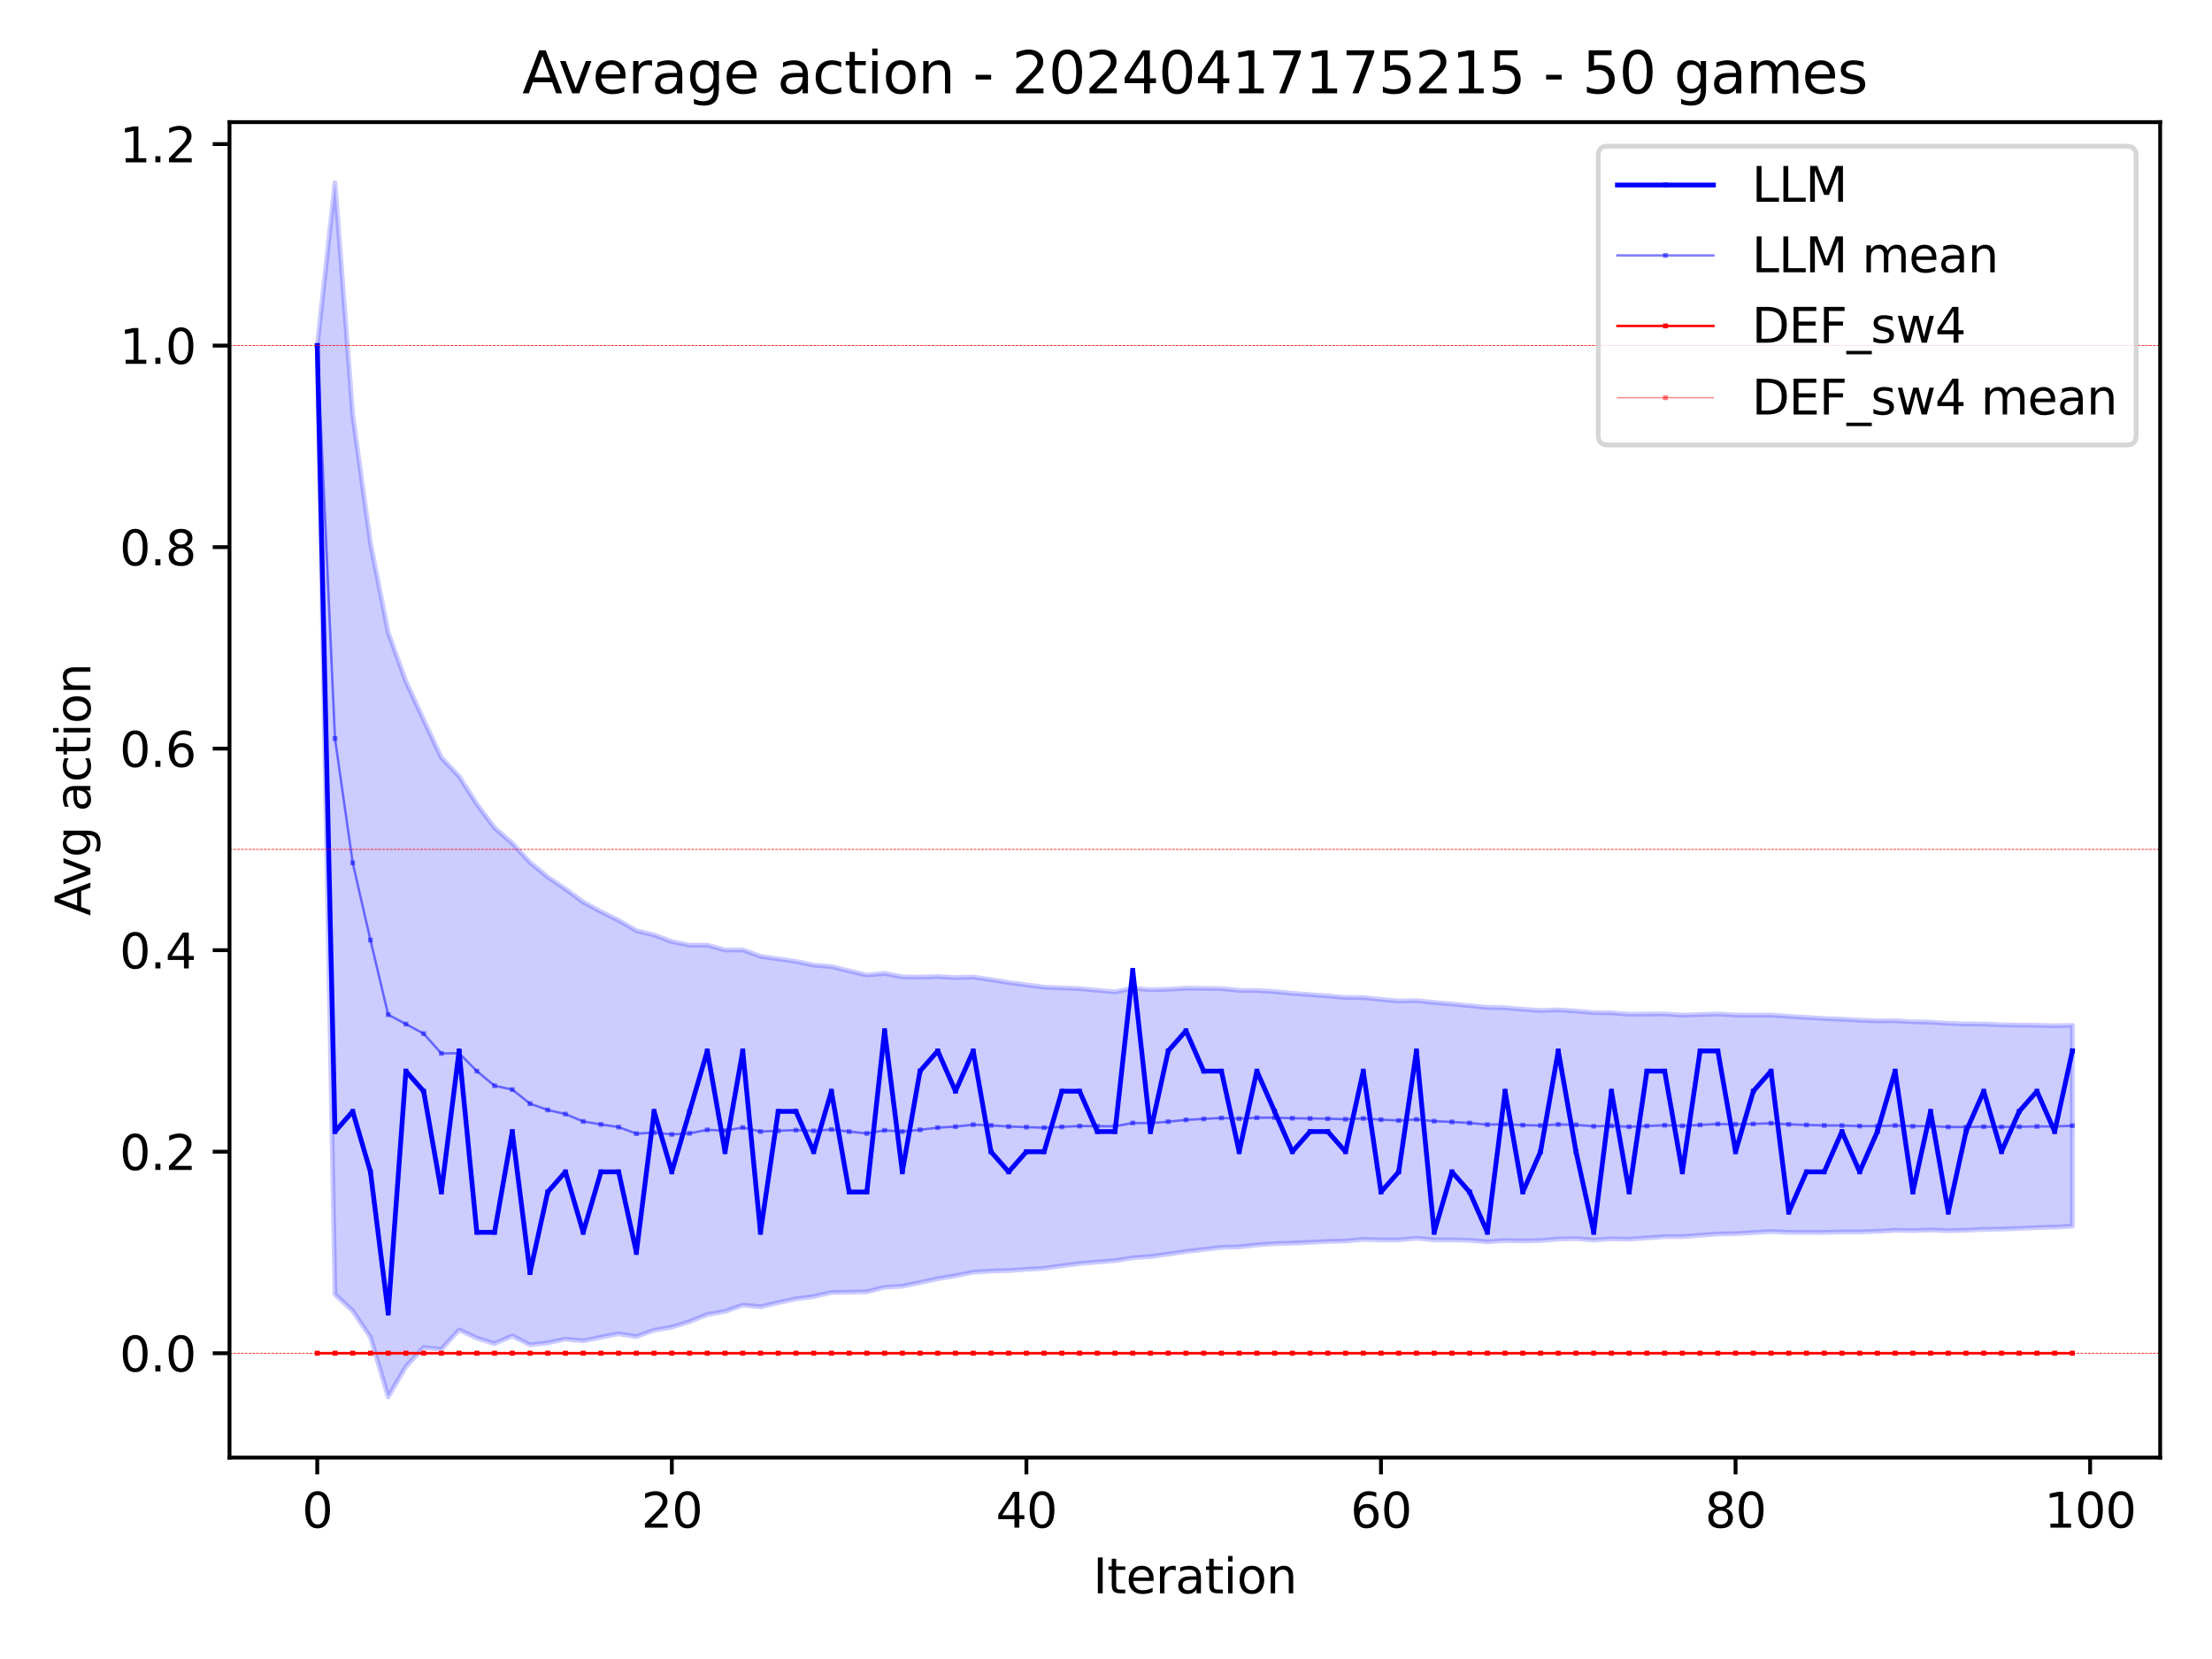 <?xml version="1.0" encoding="utf-8" standalone="no"?>
<!DOCTYPE svg PUBLIC "-//W3C//DTD SVG 1.1//EN"
  "http://www.w3.org/Graphics/SVG/1.1/DTD/svg11.dtd">
<svg xmlns:xlink="http://www.w3.org/1999/xlink" width="460.8pt" height="345.6pt" viewBox="0 0 460.8 345.6" xmlns="http://www.w3.org/2000/svg" version="1.1">
 <defs>
  <style type="text/css">*{stroke-linejoin: round; stroke-linecap: butt}</style>
 </defs>
 <g id="figure_1">
  <g id="patch_1">
   <path d="M 0 345.6 
L 460.8 345.6 
L 460.8 0 
L 0 0 
z
" style="fill: #ffffff"/>
  </g>
  <g id="axes_1">
   <g id="patch_2">
    <path d="M 47.81 303.64 
L 450 303.64 
L 450 25.44 
L 47.81 25.44 
z
" style="fill: #ffffff"/>
   </g>
   <g id="PolyCollection_1">
    <defs>
     <path id="m611e8cd21b" d="M 66.091 -273.605 
L 66.091 -273.605 
L 69.785 -307.515 
L 73.478 -259.193 
L 77.171 -232.489 
L 80.864 -213.848 
L 84.557 -203.644 
L 88.251 -195.641 
L 91.944 -187.781 
L 95.637 -183.859 
L 99.33 -178.096 
L 103.023 -173.151 
L 106.717 -169.93 
L 110.41 -165.938 
L 114.103 -162.902 
L 117.796 -160.395 
L 121.489 -157.683 
L 125.183 -155.687 
L 128.876 -153.878 
L 132.569 -151.717 
L 136.262 -150.834 
L 139.955 -149.442 
L 143.649 -148.705 
L 147.342 -148.717 
L 151.035 -147.693 
L 154.728 -147.715 
L 158.421 -146.38 
L 162.115 -145.835 
L 165.808 -145.319 
L 169.501 -144.541 
L 173.194 -144.249 
L 176.888 -143.34 
L 180.581 -142.477 
L 184.274 -142.818 
L 187.967 -142.099 
L 191.66 -142.053 
L 195.354 -142.171 
L 199.047 -141.961 
L 202.74 -142.06 
L 206.433 -141.521 
L 210.126 -140.927 
L 213.82 -140.433 
L 217.513 -139.958 
L 221.206 -139.807 
L 224.899 -139.659 
L 228.592 -139.306 
L 232.286 -138.966 
L 235.979 -139.754 
L 239.672 -139.418 
L 243.365 -139.518 
L 247.058 -139.744 
L 250.752 -139.705 
L 254.445 -139.664 
L 258.138 -139.289 
L 261.831 -139.253 
L 265.524 -139.031 
L 269.218 -138.682 
L 272.911 -138.402 
L 276.604 -138.131 
L 280.297 -137.808 
L 283.99 -137.793 
L 287.684 -137.408 
L 291.377 -137.065 
L 295.07 -137.161 
L 298.763 -136.771 
L 302.456 -136.45 
L 306.15 -136.105 
L 309.843 -135.738 
L 313.536 -135.672 
L 317.229 -135.348 
L 320.922 -135.103 
L 324.616 -135.221 
L 328.309 -134.983 
L 332.002 -134.657 
L 335.695 -134.608 
L 339.389 -134.319 
L 343.082 -134.352 
L 346.775 -134.384 
L 350.468 -134.134 
L 354.161 -134.251 
L 357.855 -134.362 
L 361.548 -134.156 
L 365.241 -134.112 
L 368.934 -134.139 
L 372.627 -133.873 
L 376.321 -133.648 
L 380.014 -133.427 
L 383.707 -133.283 
L 387.4 -133.07 
L 391.093 -132.931 
L 394.787 -132.969 
L 398.48 -132.743 
L 402.173 -132.659 
L 405.866 -132.429 
L 409.559 -132.303 
L 413.253 -132.28 
L 416.946 -132.12 
L 420.639 -132.044 
L 424.332 -132.024 
L 428.025 -131.905 
L 431.719 -132.016 
L 431.719 -90.174 
L 431.719 -90.174 
L 428.025 -89.969 
L 424.332 -89.873 
L 420.639 -89.701 
L 416.946 -89.559 
L 413.253 -89.507 
L 409.559 -89.328 
L 405.866 -89.222 
L 402.173 -89.377 
L 398.48 -89.226 
L 394.787 -89.305 
L 391.093 -89.087 
L 387.4 -88.975 
L 383.707 -88.981 
L 380.014 -88.866 
L 376.321 -88.873 
L 372.627 -88.881 
L 368.934 -89.056 
L 365.241 -88.817 
L 361.548 -88.605 
L 357.855 -88.541 
L 354.161 -88.268 
L 350.468 -87.989 
L 346.775 -87.988 
L 343.082 -87.722 
L 339.389 -87.451 
L 335.695 -87.529 
L 332.002 -87.283 
L 328.309 -87.57 
L 324.616 -87.49 
L 320.922 -87.171 
L 317.229 -87.083 
L 313.536 -87.169 
L 309.843 -86.899 
L 306.15 -87.212 
L 302.456 -87.309 
L 298.763 -87.313 
L 295.07 -87.658 
L 291.377 -87.294 
L 287.684 -87.302 
L 283.99 -87.419 
L 280.297 -87.069 
L 276.604 -86.98 
L 272.911 -86.803 
L 269.218 -86.62 
L 265.524 -86.525 
L 261.831 -86.255 
L 258.138 -85.852 
L 254.445 -85.742 
L 250.752 -85.318 
L 247.058 -84.88 
L 243.365 -84.35 
L 239.672 -83.835 
L 235.979 -83.573 
L 232.286 -82.979 
L 228.592 -82.687 
L 224.899 -82.386 
L 221.206 -81.9 
L 217.513 -81.396 
L 213.82 -81.165 
L 210.126 -80.927 
L 206.433 -80.817 
L 202.74 -80.568 
L 199.047 -79.837 
L 195.354 -79.216 
L 191.66 -78.421 
L 187.967 -77.656 
L 184.274 -77.445 
L 180.581 -76.49 
L 176.888 -76.415 
L 173.194 -76.346 
L 169.501 -75.504 
L 165.808 -75.036 
L 162.115 -74.23 
L 158.421 -73.375 
L 154.728 -73.719 
L 151.035 -72.412 
L 147.342 -71.767 
L 143.649 -70.286 
L 139.955 -69.114 
L 136.262 -68.501 
L 132.569 -67.154 
L 128.876 -67.742 
L 125.183 -67.031 
L 121.489 -66.27 
L 117.796 -66.636 
L 114.103 -65.849 
L 110.41 -65.443 
L 106.717 -67.317 
L 103.023 -65.686 
L 99.33 -66.847 
L 95.637 -68.548 
L 91.944 -64.509 
L 88.251 -64.896 
L 84.557 -60.891 
L 80.864 -54.605 
L 77.171 -67.03 
L 73.478 -72.513 
L 69.785 -75.968 
L 66.091 -273.605 
z
" style="stroke: #0000ff; stroke-opacity: 0.2"/>
    </defs>
    <g clip-path="url(#pabd7e8766d)">
     <use xlink:href="#m611e8cd21b" x="0" y="345.6" style="fill: #0000ff; fill-opacity: 0.2; stroke: #0000ff; stroke-opacity: 0.2"/>
    </g>
   </g>
   <g id="PolyCollection_2">
    <defs>
     <path id="m30720fab4d" d="M 66.091 -63.698 
L 66.091 -63.698 
L 69.785 -63.698 
L 73.478 -63.698 
L 77.171 -63.698 
L 80.864 -63.698 
L 84.557 -63.698 
L 88.251 -63.698 
L 91.944 -63.698 
L 95.637 -63.698 
L 99.33 -63.698 
L 103.023 -63.698 
L 106.717 -63.698 
L 110.41 -63.698 
L 114.103 -63.698 
L 117.796 -63.698 
L 121.489 -63.698 
L 125.183 -63.698 
L 128.876 -63.698 
L 132.569 -63.698 
L 136.262 -63.698 
L 139.955 -63.698 
L 143.649 -63.698 
L 147.342 -63.698 
L 151.035 -63.698 
L 154.728 -63.698 
L 158.421 -63.698 
L 162.115 -63.698 
L 165.808 -63.698 
L 169.501 -63.698 
L 173.194 -63.698 
L 176.888 -63.698 
L 180.581 -63.698 
L 184.274 -63.698 
L 187.967 -63.698 
L 191.66 -63.698 
L 195.354 -63.698 
L 199.047 -63.698 
L 202.74 -63.698 
L 206.433 -63.698 
L 210.126 -63.698 
L 213.82 -63.698 
L 217.513 -63.698 
L 221.206 -63.698 
L 224.899 -63.698 
L 228.592 -63.698 
L 232.286 -63.698 
L 235.979 -63.698 
L 239.672 -63.698 
L 243.365 -63.698 
L 247.058 -63.698 
L 250.752 -63.698 
L 254.445 -63.698 
L 258.138 -63.698 
L 261.831 -63.698 
L 265.524 -63.698 
L 269.218 -63.698 
L 272.911 -63.698 
L 276.604 -63.698 
L 280.297 -63.698 
L 283.99 -63.698 
L 287.684 -63.698 
L 291.377 -63.698 
L 295.07 -63.698 
L 298.763 -63.698 
L 302.456 -63.698 
L 306.15 -63.698 
L 309.843 -63.698 
L 313.536 -63.698 
L 317.229 -63.698 
L 320.922 -63.698 
L 324.616 -63.698 
L 328.309 -63.698 
L 332.002 -63.698 
L 335.695 -63.698 
L 339.389 -63.698 
L 343.082 -63.698 
L 346.775 -63.698 
L 350.468 -63.698 
L 354.161 -63.698 
L 357.855 -63.698 
L 361.548 -63.698 
L 365.241 -63.698 
L 368.934 -63.698 
L 372.627 -63.698 
L 376.321 -63.698 
L 380.014 -63.698 
L 383.707 -63.698 
L 387.4 -63.698 
L 391.093 -63.698 
L 394.787 -63.698 
L 398.48 -63.698 
L 402.173 -63.698 
L 405.866 -63.698 
L 409.559 -63.698 
L 413.253 -63.698 
L 416.946 -63.698 
L 420.639 -63.698 
L 424.332 -63.698 
L 428.025 -63.698 
L 431.719 -63.698 
L 431.719 -63.698 
L 431.719 -63.698 
L 428.025 -63.698 
L 424.332 -63.698 
L 420.639 -63.698 
L 416.946 -63.698 
L 413.253 -63.698 
L 409.559 -63.698 
L 405.866 -63.698 
L 402.173 -63.698 
L 398.48 -63.698 
L 394.787 -63.698 
L 391.093 -63.698 
L 387.4 -63.698 
L 383.707 -63.698 
L 380.014 -63.698 
L 376.321 -63.698 
L 372.627 -63.698 
L 368.934 -63.698 
L 365.241 -63.698 
L 361.548 -63.698 
L 357.855 -63.698 
L 354.161 -63.698 
L 350.468 -63.698 
L 346.775 -63.698 
L 343.082 -63.698 
L 339.389 -63.698 
L 335.695 -63.698 
L 332.002 -63.698 
L 328.309 -63.698 
L 324.616 -63.698 
L 320.922 -63.698 
L 317.229 -63.698 
L 313.536 -63.698 
L 309.843 -63.698 
L 306.15 -63.698 
L 302.456 -63.698 
L 298.763 -63.698 
L 295.07 -63.698 
L 291.377 -63.698 
L 287.684 -63.698 
L 283.99 -63.698 
L 280.297 -63.698 
L 276.604 -63.698 
L 272.911 -63.698 
L 269.218 -63.698 
L 265.524 -63.698 
L 261.831 -63.698 
L 258.138 -63.698 
L 254.445 -63.698 
L 250.752 -63.698 
L 247.058 -63.698 
L 243.365 -63.698 
L 239.672 -63.698 
L 235.979 -63.698 
L 232.286 -63.698 
L 228.592 -63.698 
L 224.899 -63.698 
L 221.206 -63.698 
L 217.513 -63.698 
L 213.82 -63.698 
L 210.126 -63.698 
L 206.433 -63.698 
L 202.74 -63.698 
L 199.047 -63.698 
L 195.354 -63.698 
L 191.66 -63.698 
L 187.967 -63.698 
L 184.274 -63.698 
L 180.581 -63.698 
L 176.888 -63.698 
L 173.194 -63.698 
L 169.501 -63.698 
L 165.808 -63.698 
L 162.115 -63.698 
L 158.421 -63.698 
L 154.728 -63.698 
L 151.035 -63.698 
L 147.342 -63.698 
L 143.649 -63.698 
L 139.955 -63.698 
L 136.262 -63.698 
L 132.569 -63.698 
L 128.876 -63.698 
L 125.183 -63.698 
L 121.489 -63.698 
L 117.796 -63.698 
L 114.103 -63.698 
L 110.41 -63.698 
L 106.717 -63.698 
L 103.023 -63.698 
L 99.33 -63.698 
L 95.637 -63.698 
L 91.944 -63.698 
L 88.251 -63.698 
L 84.557 -63.698 
L 80.864 -63.698 
L 77.171 -63.698 
L 73.478 -63.698 
L 69.785 -63.698 
L 66.091 -63.698 
z
" style="stroke: #ff0000; stroke-opacity: 0.1"/>
    </defs>
    <g clip-path="url(#pabd7e8766d)">
     <use xlink:href="#m30720fab4d" x="0" y="345.6" style="fill: #ff0000; fill-opacity: 0.1; stroke: #ff0000; stroke-opacity: 0.1"/>
    </g>
   </g>
   <g id="matplotlib.axis_1">
    <g id="xtick_1">
     <g id="line2d_1">
      <defs>
       <path id="m0bf81fa854" d="M 0 0 
L 0 3.5 
" style="stroke: #000000; stroke-width: 0.8"/>
      </defs>
      <g>
       <use xlink:href="#m0bf81fa854" x="66.091" y="303.64" style="stroke: #000000; stroke-width: 0.8"/>
      </g>
     </g>
     <g id="text_1">
      <!-- 0 -->
      <g transform="translate(62.91 318.238) scale(0.1 -0.1)">
       <defs>
        <path id="DejaVuSans-30" d="M 2034 4250 
Q 1547 4250 1301 3770 
Q 1056 3291 1056 2328 
Q 1056 1369 1301 889 
Q 1547 409 2034 409 
Q 2525 409 2770 889 
Q 3016 1369 3016 2328 
Q 3016 3291 2770 3770 
Q 2525 4250 2034 4250 
z
M 2034 4750 
Q 2819 4750 3233 4129 
Q 3647 3509 3647 2328 
Q 3647 1150 3233 529 
Q 2819 -91 2034 -91 
Q 1250 -91 836 529 
Q 422 1150 422 2328 
Q 422 3509 836 4129 
Q 1250 4750 2034 4750 
z
" transform="scale(0.016)"/>
       </defs>
       <use xlink:href="#DejaVuSans-30"/>
      </g>
     </g>
    </g>
    <g id="xtick_2">
     <g id="line2d_2">
      <g>
       <use xlink:href="#m0bf81fa854" x="139.955" y="303.64" style="stroke: #000000; stroke-width: 0.8"/>
      </g>
     </g>
     <g id="text_2">
      <!-- 20 -->
      <g transform="translate(133.593 318.238) scale(0.1 -0.1)">
       <defs>
        <path id="DejaVuSans-32" d="M 1228 531 
L 3431 531 
L 3431 0 
L 469 0 
L 469 531 
Q 828 903 1448 1529 
Q 2069 2156 2228 2338 
Q 2531 2678 2651 2914 
Q 2772 3150 2772 3378 
Q 2772 3750 2511 3984 
Q 2250 4219 1831 4219 
Q 1534 4219 1204 4116 
Q 875 4013 500 3803 
L 500 4441 
Q 881 4594 1212 4672 
Q 1544 4750 1819 4750 
Q 2544 4750 2975 4387 
Q 3406 4025 3406 3419 
Q 3406 3131 3298 2873 
Q 3191 2616 2906 2266 
Q 2828 2175 2409 1742 
Q 1991 1309 1228 531 
z
" transform="scale(0.016)"/>
       </defs>
       <use xlink:href="#DejaVuSans-32"/>
       <use xlink:href="#DejaVuSans-30" x="63.623"/>
      </g>
     </g>
    </g>
    <g id="xtick_3">
     <g id="line2d_3">
      <g>
       <use xlink:href="#m0bf81fa854" x="213.82" y="303.64" style="stroke: #000000; stroke-width: 0.8"/>
      </g>
     </g>
     <g id="text_3">
      <!-- 40 -->
      <g transform="translate(207.457 318.238) scale(0.1 -0.1)">
       <defs>
        <path id="DejaVuSans-34" d="M 2419 4116 
L 825 1625 
L 2419 1625 
L 2419 4116 
z
M 2253 4666 
L 3047 4666 
L 3047 1625 
L 3713 1625 
L 3713 1100 
L 3047 1100 
L 3047 0 
L 2419 0 
L 2419 1100 
L 313 1100 
L 313 1709 
L 2253 4666 
z
" transform="scale(0.016)"/>
       </defs>
       <use xlink:href="#DejaVuSans-34"/>
       <use xlink:href="#DejaVuSans-30" x="63.623"/>
      </g>
     </g>
    </g>
    <g id="xtick_4">
     <g id="line2d_4">
      <g>
       <use xlink:href="#m0bf81fa854" x="287.684" y="303.64" style="stroke: #000000; stroke-width: 0.8"/>
      </g>
     </g>
     <g id="text_4">
      <!-- 60 -->
      <g transform="translate(281.321 318.238) scale(0.1 -0.1)">
       <defs>
        <path id="DejaVuSans-36" d="M 2113 2584 
Q 1688 2584 1439 2293 
Q 1191 2003 1191 1497 
Q 1191 994 1439 701 
Q 1688 409 2113 409 
Q 2538 409 2786 701 
Q 3034 994 3034 1497 
Q 3034 2003 2786 2293 
Q 2538 2584 2113 2584 
z
M 3366 4563 
L 3366 3988 
Q 3128 4100 2886 4159 
Q 2644 4219 2406 4219 
Q 1781 4219 1451 3797 
Q 1122 3375 1075 2522 
Q 1259 2794 1537 2939 
Q 1816 3084 2150 3084 
Q 2853 3084 3261 2657 
Q 3669 2231 3669 1497 
Q 3669 778 3244 343 
Q 2819 -91 2113 -91 
Q 1303 -91 875 529 
Q 447 1150 447 2328 
Q 447 3434 972 4092 
Q 1497 4750 2381 4750 
Q 2619 4750 2861 4703 
Q 3103 4656 3366 4563 
z
" transform="scale(0.016)"/>
       </defs>
       <use xlink:href="#DejaVuSans-36"/>
       <use xlink:href="#DejaVuSans-30" x="63.623"/>
      </g>
     </g>
    </g>
    <g id="xtick_5">
     <g id="line2d_5">
      <g>
       <use xlink:href="#m0bf81fa854" x="361.548" y="303.64" style="stroke: #000000; stroke-width: 0.8"/>
      </g>
     </g>
     <g id="text_5">
      <!-- 80 -->
      <g transform="translate(355.185 318.238) scale(0.1 -0.1)">
       <defs>
        <path id="DejaVuSans-38" d="M 2034 2216 
Q 1584 2216 1326 1975 
Q 1069 1734 1069 1313 
Q 1069 891 1326 650 
Q 1584 409 2034 409 
Q 2484 409 2743 651 
Q 3003 894 3003 1313 
Q 3003 1734 2745 1975 
Q 2488 2216 2034 2216 
z
M 1403 2484 
Q 997 2584 770 2862 
Q 544 3141 544 3541 
Q 544 4100 942 4425 
Q 1341 4750 2034 4750 
Q 2731 4750 3128 4425 
Q 3525 4100 3525 3541 
Q 3525 3141 3298 2862 
Q 3072 2584 2669 2484 
Q 3125 2378 3379 2068 
Q 3634 1759 3634 1313 
Q 3634 634 3220 271 
Q 2806 -91 2034 -91 
Q 1263 -91 848 271 
Q 434 634 434 1313 
Q 434 1759 690 2068 
Q 947 2378 1403 2484 
z
M 1172 3481 
Q 1172 3119 1398 2916 
Q 1625 2713 2034 2713 
Q 2441 2713 2670 2916 
Q 2900 3119 2900 3481 
Q 2900 3844 2670 4047 
Q 2441 4250 2034 4250 
Q 1625 4250 1398 4047 
Q 1172 3844 1172 3481 
z
" transform="scale(0.016)"/>
       </defs>
       <use xlink:href="#DejaVuSans-38"/>
       <use xlink:href="#DejaVuSans-30" x="63.623"/>
      </g>
     </g>
    </g>
    <g id="xtick_6">
     <g id="line2d_6">
      <g>
       <use xlink:href="#m0bf81fa854" x="435.412" y="303.64" style="stroke: #000000; stroke-width: 0.8"/>
      </g>
     </g>
     <g id="text_6">
      <!-- 100 -->
      <g transform="translate(425.868 318.238) scale(0.1 -0.1)">
       <defs>
        <path id="DejaVuSans-31" d="M 794 531 
L 1825 531 
L 1825 4091 
L 703 3866 
L 703 4441 
L 1819 4666 
L 2450 4666 
L 2450 531 
L 3481 531 
L 3481 0 
L 794 0 
L 794 531 
z
" transform="scale(0.016)"/>
       </defs>
       <use xlink:href="#DejaVuSans-31"/>
       <use xlink:href="#DejaVuSans-30" x="63.623"/>
       <use xlink:href="#DejaVuSans-30" x="127.246"/>
      </g>
     </g>
    </g>
    <g id="text_7">
     <!-- Iteration -->
     <g transform="translate(227.696 331.917) scale(0.1 -0.1)">
      <defs>
       <path id="DejaVuSans-49" d="M 628 4666 
L 1259 4666 
L 1259 0 
L 628 0 
L 628 4666 
z
" transform="scale(0.016)"/>
       <path id="DejaVuSans-74" d="M 1172 4494 
L 1172 3500 
L 2356 3500 
L 2356 3053 
L 1172 3053 
L 1172 1153 
Q 1172 725 1289 603 
Q 1406 481 1766 481 
L 2356 481 
L 2356 0 
L 1766 0 
Q 1100 0 847 248 
Q 594 497 594 1153 
L 594 3053 
L 172 3053 
L 172 3500 
L 594 3500 
L 594 4494 
L 1172 4494 
z
" transform="scale(0.016)"/>
       <path id="DejaVuSans-65" d="M 3597 1894 
L 3597 1613 
L 953 1613 
Q 991 1019 1311 708 
Q 1631 397 2203 397 
Q 2534 397 2845 478 
Q 3156 559 3463 722 
L 3463 178 
Q 3153 47 2828 -22 
Q 2503 -91 2169 -91 
Q 1331 -91 842 396 
Q 353 884 353 1716 
Q 353 2575 817 3079 
Q 1281 3584 2069 3584 
Q 2775 3584 3186 3129 
Q 3597 2675 3597 1894 
z
M 3022 2063 
Q 3016 2534 2758 2815 
Q 2500 3097 2075 3097 
Q 1594 3097 1305 2825 
Q 1016 2553 972 2059 
L 3022 2063 
z
" transform="scale(0.016)"/>
       <path id="DejaVuSans-72" d="M 2631 2963 
Q 2534 3019 2420 3045 
Q 2306 3072 2169 3072 
Q 1681 3072 1420 2755 
Q 1159 2438 1159 1844 
L 1159 0 
L 581 0 
L 581 3500 
L 1159 3500 
L 1159 2956 
Q 1341 3275 1631 3429 
Q 1922 3584 2338 3584 
Q 2397 3584 2469 3576 
Q 2541 3569 2628 3553 
L 2631 2963 
z
" transform="scale(0.016)"/>
       <path id="DejaVuSans-61" d="M 2194 1759 
Q 1497 1759 1228 1600 
Q 959 1441 959 1056 
Q 959 750 1161 570 
Q 1363 391 1709 391 
Q 2188 391 2477 730 
Q 2766 1069 2766 1631 
L 2766 1759 
L 2194 1759 
z
M 3341 1997 
L 3341 0 
L 2766 0 
L 2766 531 
Q 2569 213 2275 61 
Q 1981 -91 1556 -91 
Q 1019 -91 701 211 
Q 384 513 384 1019 
Q 384 1609 779 1909 
Q 1175 2209 1959 2209 
L 2766 2209 
L 2766 2266 
Q 2766 2663 2505 2880 
Q 2244 3097 1772 3097 
Q 1472 3097 1187 3025 
Q 903 2953 641 2809 
L 641 3341 
Q 956 3463 1253 3523 
Q 1550 3584 1831 3584 
Q 2591 3584 2966 3190 
Q 3341 2797 3341 1997 
z
" transform="scale(0.016)"/>
       <path id="DejaVuSans-69" d="M 603 3500 
L 1178 3500 
L 1178 0 
L 603 0 
L 603 3500 
z
M 603 4863 
L 1178 4863 
L 1178 4134 
L 603 4134 
L 603 4863 
z
" transform="scale(0.016)"/>
       <path id="DejaVuSans-6f" d="M 1959 3097 
Q 1497 3097 1228 2736 
Q 959 2375 959 1747 
Q 959 1119 1226 758 
Q 1494 397 1959 397 
Q 2419 397 2687 759 
Q 2956 1122 2956 1747 
Q 2956 2369 2687 2733 
Q 2419 3097 1959 3097 
z
M 1959 3584 
Q 2709 3584 3137 3096 
Q 3566 2609 3566 1747 
Q 3566 888 3137 398 
Q 2709 -91 1959 -91 
Q 1206 -91 779 398 
Q 353 888 353 1747 
Q 353 2609 779 3096 
Q 1206 3584 1959 3584 
z
" transform="scale(0.016)"/>
       <path id="DejaVuSans-6e" d="M 3513 2113 
L 3513 0 
L 2938 0 
L 2938 2094 
Q 2938 2591 2744 2837 
Q 2550 3084 2163 3084 
Q 1697 3084 1428 2787 
Q 1159 2491 1159 1978 
L 1159 0 
L 581 0 
L 581 3500 
L 1159 3500 
L 1159 2956 
Q 1366 3272 1645 3428 
Q 1925 3584 2291 3584 
Q 2894 3584 3203 3211 
Q 3513 2838 3513 2113 
z
" transform="scale(0.016)"/>
      </defs>
      <use xlink:href="#DejaVuSans-49"/>
      <use xlink:href="#DejaVuSans-74" x="29.492"/>
      <use xlink:href="#DejaVuSans-65" x="68.701"/>
      <use xlink:href="#DejaVuSans-72" x="130.225"/>
      <use xlink:href="#DejaVuSans-61" x="171.338"/>
      <use xlink:href="#DejaVuSans-74" x="232.617"/>
      <use xlink:href="#DejaVuSans-69" x="271.826"/>
      <use xlink:href="#DejaVuSans-6f" x="299.609"/>
      <use xlink:href="#DejaVuSans-6e" x="360.791"/>
     </g>
    </g>
   </g>
   <g id="matplotlib.axis_2">
    <g id="ytick_1">
     <g id="line2d_7">
      <defs>
       <path id="m721d349b60" d="M 0 0 
L -3.5 0 
" style="stroke: #000000; stroke-width: 0.8"/>
      </defs>
      <g>
       <use xlink:href="#m721d349b60" x="47.81" y="281.902" style="stroke: #000000; stroke-width: 0.8"/>
      </g>
     </g>
     <g id="text_8">
      <!-- 0.0 -->
      <g transform="translate(24.907 285.702) scale(0.1 -0.1)">
       <defs>
        <path id="DejaVuSans-2e" d="M 684 794 
L 1344 794 
L 1344 0 
L 684 0 
L 684 794 
z
" transform="scale(0.016)"/>
       </defs>
       <use xlink:href="#DejaVuSans-30"/>
       <use xlink:href="#DejaVuSans-2e" x="63.623"/>
       <use xlink:href="#DejaVuSans-30" x="95.41"/>
      </g>
     </g>
    </g>
    <g id="ytick_2">
     <g id="line2d_8">
      <g>
       <use xlink:href="#m721d349b60" x="47.81" y="239.921" style="stroke: #000000; stroke-width: 0.8"/>
      </g>
     </g>
     <g id="text_9">
      <!-- 0.2 -->
      <g transform="translate(24.907 243.72) scale(0.1 -0.1)">
       <use xlink:href="#DejaVuSans-30"/>
       <use xlink:href="#DejaVuSans-2e" x="63.623"/>
       <use xlink:href="#DejaVuSans-32" x="95.41"/>
      </g>
     </g>
    </g>
    <g id="ytick_3">
     <g id="line2d_9">
      <g>
       <use xlink:href="#m721d349b60" x="47.81" y="197.939" style="stroke: #000000; stroke-width: 0.8"/>
      </g>
     </g>
     <g id="text_10">
      <!-- 0.4 -->
      <g transform="translate(24.907 201.738) scale(0.1 -0.1)">
       <use xlink:href="#DejaVuSans-30"/>
       <use xlink:href="#DejaVuSans-2e" x="63.623"/>
       <use xlink:href="#DejaVuSans-34" x="95.41"/>
      </g>
     </g>
    </g>
    <g id="ytick_4">
     <g id="line2d_10">
      <g>
       <use xlink:href="#m721d349b60" x="47.81" y="155.958" style="stroke: #000000; stroke-width: 0.8"/>
      </g>
     </g>
     <g id="text_11">
      <!-- 0.6 -->
      <g transform="translate(24.907 159.757) scale(0.1 -0.1)">
       <use xlink:href="#DejaVuSans-30"/>
       <use xlink:href="#DejaVuSans-2e" x="63.623"/>
       <use xlink:href="#DejaVuSans-36" x="95.41"/>
      </g>
     </g>
    </g>
    <g id="ytick_5">
     <g id="line2d_11">
      <g>
       <use xlink:href="#m721d349b60" x="47.81" y="113.976" style="stroke: #000000; stroke-width: 0.8"/>
      </g>
     </g>
     <g id="text_12">
      <!-- 0.8 -->
      <g transform="translate(24.907 117.775) scale(0.1 -0.1)">
       <use xlink:href="#DejaVuSans-30"/>
       <use xlink:href="#DejaVuSans-2e" x="63.623"/>
       <use xlink:href="#DejaVuSans-38" x="95.41"/>
      </g>
     </g>
    </g>
    <g id="ytick_6">
     <g id="line2d_12">
      <g>
       <use xlink:href="#m721d349b60" x="47.81" y="71.995" style="stroke: #000000; stroke-width: 0.8"/>
      </g>
     </g>
     <g id="text_13">
      <!-- 1.0 -->
      <g transform="translate(24.907 75.794) scale(0.1 -0.1)">
       <use xlink:href="#DejaVuSans-31"/>
       <use xlink:href="#DejaVuSans-2e" x="63.623"/>
       <use xlink:href="#DejaVuSans-30" x="95.41"/>
      </g>
     </g>
    </g>
    <g id="ytick_7">
     <g id="line2d_13">
      <g>
       <use xlink:href="#m721d349b60" x="47.81" y="30.013" style="stroke: #000000; stroke-width: 0.8"/>
      </g>
     </g>
     <g id="text_14">
      <!-- 1.2 -->
      <g transform="translate(24.907 33.812) scale(0.1 -0.1)">
       <use xlink:href="#DejaVuSans-31"/>
       <use xlink:href="#DejaVuSans-2e" x="63.623"/>
       <use xlink:href="#DejaVuSans-32" x="95.41"/>
      </g>
     </g>
    </g>
    <g id="text_15">
     <!-- Avg action -->
     <g transform="translate(18.827 190.78) rotate(-90) scale(0.1 -0.1)">
      <defs>
       <path id="DejaVuSans-41" d="M 2188 4044 
L 1331 1722 
L 3047 1722 
L 2188 4044 
z
M 1831 4666 
L 2547 4666 
L 4325 0 
L 3669 0 
L 3244 1197 
L 1141 1197 
L 716 0 
L 50 0 
L 1831 4666 
z
" transform="scale(0.016)"/>
       <path id="DejaVuSans-76" d="M 191 3500 
L 800 3500 
L 1894 563 
L 2988 3500 
L 3597 3500 
L 2284 0 
L 1503 0 
L 191 3500 
z
" transform="scale(0.016)"/>
       <path id="DejaVuSans-67" d="M 2906 1791 
Q 2906 2416 2648 2759 
Q 2391 3103 1925 3103 
Q 1463 3103 1205 2759 
Q 947 2416 947 1791 
Q 947 1169 1205 825 
Q 1463 481 1925 481 
Q 2391 481 2648 825 
Q 2906 1169 2906 1791 
z
M 3481 434 
Q 3481 -459 3084 -895 
Q 2688 -1331 1869 -1331 
Q 1566 -1331 1297 -1286 
Q 1028 -1241 775 -1147 
L 775 -588 
Q 1028 -725 1275 -790 
Q 1522 -856 1778 -856 
Q 2344 -856 2625 -561 
Q 2906 -266 2906 331 
L 2906 616 
Q 2728 306 2450 153 
Q 2172 0 1784 0 
Q 1141 0 747 490 
Q 353 981 353 1791 
Q 353 2603 747 3093 
Q 1141 3584 1784 3584 
Q 2172 3584 2450 3431 
Q 2728 3278 2906 2969 
L 2906 3500 
L 3481 3500 
L 3481 434 
z
" transform="scale(0.016)"/>
       <path id="DejaVuSans-20" transform="scale(0.016)"/>
       <path id="DejaVuSans-63" d="M 3122 3366 
L 3122 2828 
Q 2878 2963 2633 3030 
Q 2388 3097 2138 3097 
Q 1578 3097 1268 2742 
Q 959 2388 959 1747 
Q 959 1106 1268 751 
Q 1578 397 2138 397 
Q 2388 397 2633 464 
Q 2878 531 3122 666 
L 3122 134 
Q 2881 22 2623 -34 
Q 2366 -91 2075 -91 
Q 1284 -91 818 406 
Q 353 903 353 1747 
Q 353 2603 823 3093 
Q 1294 3584 2113 3584 
Q 2378 3584 2631 3529 
Q 2884 3475 3122 3366 
z
" transform="scale(0.016)"/>
      </defs>
      <use xlink:href="#DejaVuSans-41"/>
      <use xlink:href="#DejaVuSans-76" x="62.533"/>
      <use xlink:href="#DejaVuSans-67" x="121.713"/>
      <use xlink:href="#DejaVuSans-20" x="185.189"/>
      <use xlink:href="#DejaVuSans-61" x="216.977"/>
      <use xlink:href="#DejaVuSans-63" x="278.256"/>
      <use xlink:href="#DejaVuSans-74" x="333.236"/>
      <use xlink:href="#DejaVuSans-69" x="372.445"/>
      <use xlink:href="#DejaVuSans-6f" x="400.229"/>
      <use xlink:href="#DejaVuSans-6e" x="461.41"/>
     </g>
    </g>
   </g>
   <g id="line2d_14">
    <path d="M 66.091 71.995 
L 69.785 235.723 
L 73.478 231.525 
L 77.171 244.119 
L 80.864 273.506 
L 84.557 223.128 
L 88.251 227.326 
L 91.944 248.317 
L 95.637 218.93 
L 99.33 256.713 
L 103.023 256.713 
L 106.717 235.723 
L 110.41 265.11 
L 114.103 248.317 
L 117.796 244.119 
L 121.489 256.713 
L 125.183 244.119 
L 128.876 244.119 
L 132.569 260.912 
L 136.262 231.525 
L 139.955 244.119 
L 143.649 231.525 
L 147.342 218.93 
L 151.035 239.921 
L 154.728 218.93 
L 158.421 256.713 
L 162.115 231.525 
L 165.808 231.525 
L 169.501 239.921 
L 173.194 227.326 
L 176.888 248.317 
L 180.581 248.317 
L 184.274 214.732 
L 187.967 244.119 
L 191.66 223.128 
L 195.354 218.93 
L 199.047 227.326 
L 202.74 218.93 
L 206.433 239.921 
L 210.126 244.119 
L 213.82 239.921 
L 217.513 239.921 
L 221.206 227.326 
L 224.899 227.326 
L 228.592 235.723 
L 232.286 235.723 
L 235.979 202.137 
L 239.672 235.723 
L 243.365 218.93 
L 247.058 214.732 
L 250.752 223.128 
L 254.445 223.128 
L 258.138 239.921 
L 261.831 223.128 
L 265.524 231.525 
L 269.218 239.921 
L 272.911 235.723 
L 276.604 235.723 
L 280.297 239.921 
L 283.99 223.128 
L 287.684 248.317 
L 291.377 244.119 
L 295.07 218.93 
L 298.763 256.713 
L 302.456 244.119 
L 306.15 248.317 
L 309.843 256.713 
L 313.536 227.326 
L 317.229 248.317 
L 320.922 239.921 
L 324.616 218.93 
L 328.309 239.921 
L 332.002 256.713 
L 335.695 227.326 
L 339.389 248.317 
L 343.082 223.128 
L 346.775 223.128 
L 350.468 244.119 
L 354.161 218.93 
L 357.855 218.93 
L 361.548 239.921 
L 365.241 227.326 
L 368.934 223.128 
L 372.627 252.515 
L 376.321 244.119 
L 380.014 244.119 
L 383.707 235.723 
L 387.4 244.119 
L 391.093 235.723 
L 394.787 223.128 
L 398.48 248.317 
L 402.173 231.525 
L 405.866 252.515 
L 409.559 235.723 
L 413.253 227.326 
L 416.946 239.921 
L 420.639 231.525 
L 424.332 227.326 
L 428.025 235.723 
L 431.719 218.93 
" clip-path="url(#pabd7e8766d)" style="fill: none; stroke: #0000ff; stroke-linecap: square"/>
    <defs>
     <path id="m1884f91db8" d="M -0.5 0.5 
L 0.5 0.5 
L 0.5 -0.5 
L -0.5 -0.5 
z
"/>
    </defs>
    <g clip-path="url(#pabd7e8766d)">
     <use xlink:href="#m1884f91db8" x="66.091" y="71.995" style="fill: #0000ff"/>
     <use xlink:href="#m1884f91db8" x="69.785" y="235.723" style="fill: #0000ff"/>
     <use xlink:href="#m1884f91db8" x="73.478" y="231.525" style="fill: #0000ff"/>
     <use xlink:href="#m1884f91db8" x="77.171" y="244.119" style="fill: #0000ff"/>
     <use xlink:href="#m1884f91db8" x="80.864" y="273.506" style="fill: #0000ff"/>
     <use xlink:href="#m1884f91db8" x="84.557" y="223.128" style="fill: #0000ff"/>
     <use xlink:href="#m1884f91db8" x="88.251" y="227.326" style="fill: #0000ff"/>
     <use xlink:href="#m1884f91db8" x="91.944" y="248.317" style="fill: #0000ff"/>
     <use xlink:href="#m1884f91db8" x="95.637" y="218.93" style="fill: #0000ff"/>
     <use xlink:href="#m1884f91db8" x="99.33" y="256.713" style="fill: #0000ff"/>
     <use xlink:href="#m1884f91db8" x="103.023" y="256.713" style="fill: #0000ff"/>
     <use xlink:href="#m1884f91db8" x="106.717" y="235.723" style="fill: #0000ff"/>
     <use xlink:href="#m1884f91db8" x="110.41" y="265.11" style="fill: #0000ff"/>
     <use xlink:href="#m1884f91db8" x="114.103" y="248.317" style="fill: #0000ff"/>
     <use xlink:href="#m1884f91db8" x="117.796" y="244.119" style="fill: #0000ff"/>
     <use xlink:href="#m1884f91db8" x="121.489" y="256.713" style="fill: #0000ff"/>
     <use xlink:href="#m1884f91db8" x="125.183" y="244.119" style="fill: #0000ff"/>
     <use xlink:href="#m1884f91db8" x="128.876" y="244.119" style="fill: #0000ff"/>
     <use xlink:href="#m1884f91db8" x="132.569" y="260.912" style="fill: #0000ff"/>
     <use xlink:href="#m1884f91db8" x="136.262" y="231.525" style="fill: #0000ff"/>
     <use xlink:href="#m1884f91db8" x="139.955" y="244.119" style="fill: #0000ff"/>
     <use xlink:href="#m1884f91db8" x="143.649" y="231.525" style="fill: #0000ff"/>
     <use xlink:href="#m1884f91db8" x="147.342" y="218.93" style="fill: #0000ff"/>
     <use xlink:href="#m1884f91db8" x="151.035" y="239.921" style="fill: #0000ff"/>
     <use xlink:href="#m1884f91db8" x="154.728" y="218.93" style="fill: #0000ff"/>
     <use xlink:href="#m1884f91db8" x="158.421" y="256.713" style="fill: #0000ff"/>
     <use xlink:href="#m1884f91db8" x="162.115" y="231.525" style="fill: #0000ff"/>
     <use xlink:href="#m1884f91db8" x="165.808" y="231.525" style="fill: #0000ff"/>
     <use xlink:href="#m1884f91db8" x="169.501" y="239.921" style="fill: #0000ff"/>
     <use xlink:href="#m1884f91db8" x="173.194" y="227.326" style="fill: #0000ff"/>
     <use xlink:href="#m1884f91db8" x="176.888" y="248.317" style="fill: #0000ff"/>
     <use xlink:href="#m1884f91db8" x="180.581" y="248.317" style="fill: #0000ff"/>
     <use xlink:href="#m1884f91db8" x="184.274" y="214.732" style="fill: #0000ff"/>
     <use xlink:href="#m1884f91db8" x="187.967" y="244.119" style="fill: #0000ff"/>
     <use xlink:href="#m1884f91db8" x="191.66" y="223.128" style="fill: #0000ff"/>
     <use xlink:href="#m1884f91db8" x="195.354" y="218.93" style="fill: #0000ff"/>
     <use xlink:href="#m1884f91db8" x="199.047" y="227.326" style="fill: #0000ff"/>
     <use xlink:href="#m1884f91db8" x="202.74" y="218.93" style="fill: #0000ff"/>
     <use xlink:href="#m1884f91db8" x="206.433" y="239.921" style="fill: #0000ff"/>
     <use xlink:href="#m1884f91db8" x="210.126" y="244.119" style="fill: #0000ff"/>
     <use xlink:href="#m1884f91db8" x="213.82" y="239.921" style="fill: #0000ff"/>
     <use xlink:href="#m1884f91db8" x="217.513" y="239.921" style="fill: #0000ff"/>
     <use xlink:href="#m1884f91db8" x="221.206" y="227.326" style="fill: #0000ff"/>
     <use xlink:href="#m1884f91db8" x="224.899" y="227.326" style="fill: #0000ff"/>
     <use xlink:href="#m1884f91db8" x="228.592" y="235.723" style="fill: #0000ff"/>
     <use xlink:href="#m1884f91db8" x="232.286" y="235.723" style="fill: #0000ff"/>
     <use xlink:href="#m1884f91db8" x="235.979" y="202.137" style="fill: #0000ff"/>
     <use xlink:href="#m1884f91db8" x="239.672" y="235.723" style="fill: #0000ff"/>
     <use xlink:href="#m1884f91db8" x="243.365" y="218.93" style="fill: #0000ff"/>
     <use xlink:href="#m1884f91db8" x="247.058" y="214.732" style="fill: #0000ff"/>
     <use xlink:href="#m1884f91db8" x="250.752" y="223.128" style="fill: #0000ff"/>
     <use xlink:href="#m1884f91db8" x="254.445" y="223.128" style="fill: #0000ff"/>
     <use xlink:href="#m1884f91db8" x="258.138" y="239.921" style="fill: #0000ff"/>
     <use xlink:href="#m1884f91db8" x="261.831" y="223.128" style="fill: #0000ff"/>
     <use xlink:href="#m1884f91db8" x="265.524" y="231.525" style="fill: #0000ff"/>
     <use xlink:href="#m1884f91db8" x="269.218" y="239.921" style="fill: #0000ff"/>
     <use xlink:href="#m1884f91db8" x="272.911" y="235.723" style="fill: #0000ff"/>
     <use xlink:href="#m1884f91db8" x="276.604" y="235.723" style="fill: #0000ff"/>
     <use xlink:href="#m1884f91db8" x="280.297" y="239.921" style="fill: #0000ff"/>
     <use xlink:href="#m1884f91db8" x="283.99" y="223.128" style="fill: #0000ff"/>
     <use xlink:href="#m1884f91db8" x="287.684" y="248.317" style="fill: #0000ff"/>
     <use xlink:href="#m1884f91db8" x="291.377" y="244.119" style="fill: #0000ff"/>
     <use xlink:href="#m1884f91db8" x="295.07" y="218.93" style="fill: #0000ff"/>
     <use xlink:href="#m1884f91db8" x="298.763" y="256.713" style="fill: #0000ff"/>
     <use xlink:href="#m1884f91db8" x="302.456" y="244.119" style="fill: #0000ff"/>
     <use xlink:href="#m1884f91db8" x="306.15" y="248.317" style="fill: #0000ff"/>
     <use xlink:href="#m1884f91db8" x="309.843" y="256.713" style="fill: #0000ff"/>
     <use xlink:href="#m1884f91db8" x="313.536" y="227.326" style="fill: #0000ff"/>
     <use xlink:href="#m1884f91db8" x="317.229" y="248.317" style="fill: #0000ff"/>
     <use xlink:href="#m1884f91db8" x="320.922" y="239.921" style="fill: #0000ff"/>
     <use xlink:href="#m1884f91db8" x="324.616" y="218.93" style="fill: #0000ff"/>
     <use xlink:href="#m1884f91db8" x="328.309" y="239.921" style="fill: #0000ff"/>
     <use xlink:href="#m1884f91db8" x="332.002" y="256.713" style="fill: #0000ff"/>
     <use xlink:href="#m1884f91db8" x="335.695" y="227.326" style="fill: #0000ff"/>
     <use xlink:href="#m1884f91db8" x="339.389" y="248.317" style="fill: #0000ff"/>
     <use xlink:href="#m1884f91db8" x="343.082" y="223.128" style="fill: #0000ff"/>
     <use xlink:href="#m1884f91db8" x="346.775" y="223.128" style="fill: #0000ff"/>
     <use xlink:href="#m1884f91db8" x="350.468" y="244.119" style="fill: #0000ff"/>
     <use xlink:href="#m1884f91db8" x="354.161" y="218.93" style="fill: #0000ff"/>
     <use xlink:href="#m1884f91db8" x="357.855" y="218.93" style="fill: #0000ff"/>
     <use xlink:href="#m1884f91db8" x="361.548" y="239.921" style="fill: #0000ff"/>
     <use xlink:href="#m1884f91db8" x="365.241" y="227.326" style="fill: #0000ff"/>
     <use xlink:href="#m1884f91db8" x="368.934" y="223.128" style="fill: #0000ff"/>
     <use xlink:href="#m1884f91db8" x="372.627" y="252.515" style="fill: #0000ff"/>
     <use xlink:href="#m1884f91db8" x="376.321" y="244.119" style="fill: #0000ff"/>
     <use xlink:href="#m1884f91db8" x="380.014" y="244.119" style="fill: #0000ff"/>
     <use xlink:href="#m1884f91db8" x="383.707" y="235.723" style="fill: #0000ff"/>
     <use xlink:href="#m1884f91db8" x="387.4" y="244.119" style="fill: #0000ff"/>
     <use xlink:href="#m1884f91db8" x="391.093" y="235.723" style="fill: #0000ff"/>
     <use xlink:href="#m1884f91db8" x="394.787" y="223.128" style="fill: #0000ff"/>
     <use xlink:href="#m1884f91db8" x="398.48" y="248.317" style="fill: #0000ff"/>
     <use xlink:href="#m1884f91db8" x="402.173" y="231.525" style="fill: #0000ff"/>
     <use xlink:href="#m1884f91db8" x="405.866" y="252.515" style="fill: #0000ff"/>
     <use xlink:href="#m1884f91db8" x="409.559" y="235.723" style="fill: #0000ff"/>
     <use xlink:href="#m1884f91db8" x="413.253" y="227.326" style="fill: #0000ff"/>
     <use xlink:href="#m1884f91db8" x="416.946" y="239.921" style="fill: #0000ff"/>
     <use xlink:href="#m1884f91db8" x="420.639" y="231.525" style="fill: #0000ff"/>
     <use xlink:href="#m1884f91db8" x="424.332" y="227.326" style="fill: #0000ff"/>
     <use xlink:href="#m1884f91db8" x="428.025" y="235.723" style="fill: #0000ff"/>
     <use xlink:href="#m1884f91db8" x="431.719" y="218.93" style="fill: #0000ff"/>
    </g>
   </g>
   <g id="line2d_15">
    <path d="M 66.091 71.995 
L 69.785 153.859 
L 73.478 179.747 
L 77.171 195.84 
L 80.864 211.373 
L 84.557 213.333 
L 88.251 215.332 
L 91.944 219.455 
L 95.637 219.397 
L 99.33 223.128 
L 103.023 226.181 
L 106.717 226.977 
L 110.41 229.91 
L 114.103 231.225 
L 117.796 232.084 
L 121.489 233.624 
L 125.183 234.241 
L 128.876 234.79 
L 132.569 236.165 
L 136.262 235.933 
L 139.955 236.322 
L 143.649 236.104 
L 147.342 235.358 
L 151.035 235.548 
L 154.728 234.883 
L 158.421 235.723 
L 162.115 235.567 
L 165.808 235.423 
L 169.501 235.578 
L 173.194 235.303 
L 176.888 235.723 
L 180.581 236.116 
L 184.274 235.468 
L 187.967 235.723 
L 191.66 235.363 
L 195.354 234.906 
L 199.047 234.701 
L 202.74 234.286 
L 206.433 234.431 
L 210.126 234.673 
L 213.82 234.801 
L 217.513 234.923 
L 221.206 234.746 
L 224.899 234.578 
L 228.592 234.603 
L 232.286 234.627 
L 235.979 233.936 
L 239.672 233.973 
L 243.365 233.666 
L 247.058 233.288 
L 250.752 233.089 
L 254.445 232.897 
L 258.138 233.03 
L 261.831 232.846 
L 265.524 232.822 
L 269.218 232.949 
L 272.911 232.998 
L 276.604 233.045 
L 280.297 233.161 
L 283.99 232.994 
L 287.684 233.245 
L 291.377 233.42 
L 295.07 233.19 
L 298.763 233.558 
L 302.456 233.72 
L 306.15 233.942 
L 309.843 234.282 
L 313.536 234.179 
L 317.229 234.384 
L 320.922 234.463 
L 324.616 234.244 
L 328.309 234.323 
L 332.002 234.63 
L 335.695 234.531 
L 339.389 234.715 
L 343.082 234.563 
L 346.775 234.414 
L 350.468 234.539 
L 354.161 234.341 
L 357.855 234.148 
L 361.548 234.22 
L 365.241 234.136 
L 368.934 234.003 
L 372.627 234.223 
L 376.321 234.34 
L 380.014 234.453 
L 383.707 234.468 
L 387.4 234.578 
L 391.093 234.591 
L 394.787 234.463 
L 398.48 234.615 
L 402.173 234.582 
L 405.866 234.775 
L 409.559 234.785 
L 413.253 234.706 
L 416.946 234.761 
L 420.639 234.727 
L 424.332 234.652 
L 428.025 234.663 
L 431.719 234.505 
" clip-path="url(#pabd7e8766d)" style="fill: none; stroke: #0000ff; stroke-opacity: 0.5; stroke-width: 0.5; stroke-linecap: square"/>
    <defs>
     <path id="m1f481fcacc" d="M -0.5 0.5 
L 0.5 0.5 
L 0.5 -0.5 
L -0.5 -0.5 
z
"/>
    </defs>
    <g clip-path="url(#pabd7e8766d)">
     <use xlink:href="#m1f481fcacc" x="66.091" y="71.995" style="fill: #0000ff; fill-opacity: 0.5"/>
     <use xlink:href="#m1f481fcacc" x="69.785" y="153.859" style="fill: #0000ff; fill-opacity: 0.5"/>
     <use xlink:href="#m1f481fcacc" x="73.478" y="179.747" style="fill: #0000ff; fill-opacity: 0.5"/>
     <use xlink:href="#m1f481fcacc" x="77.171" y="195.84" style="fill: #0000ff; fill-opacity: 0.5"/>
     <use xlink:href="#m1f481fcacc" x="80.864" y="211.373" style="fill: #0000ff; fill-opacity: 0.5"/>
     <use xlink:href="#m1f481fcacc" x="84.557" y="213.333" style="fill: #0000ff; fill-opacity: 0.5"/>
     <use xlink:href="#m1f481fcacc" x="88.251" y="215.332" style="fill: #0000ff; fill-opacity: 0.5"/>
     <use xlink:href="#m1f481fcacc" x="91.944" y="219.455" style="fill: #0000ff; fill-opacity: 0.5"/>
     <use xlink:href="#m1f481fcacc" x="95.637" y="219.397" style="fill: #0000ff; fill-opacity: 0.5"/>
     <use xlink:href="#m1f481fcacc" x="99.33" y="223.128" style="fill: #0000ff; fill-opacity: 0.5"/>
     <use xlink:href="#m1f481fcacc" x="103.023" y="226.181" style="fill: #0000ff; fill-opacity: 0.5"/>
     <use xlink:href="#m1f481fcacc" x="106.717" y="226.977" style="fill: #0000ff; fill-opacity: 0.5"/>
     <use xlink:href="#m1f481fcacc" x="110.41" y="229.91" style="fill: #0000ff; fill-opacity: 0.5"/>
     <use xlink:href="#m1f481fcacc" x="114.103" y="231.225" style="fill: #0000ff; fill-opacity: 0.5"/>
     <use xlink:href="#m1f481fcacc" x="117.796" y="232.084" style="fill: #0000ff; fill-opacity: 0.5"/>
     <use xlink:href="#m1f481fcacc" x="121.489" y="233.624" style="fill: #0000ff; fill-opacity: 0.5"/>
     <use xlink:href="#m1f481fcacc" x="125.183" y="234.241" style="fill: #0000ff; fill-opacity: 0.5"/>
     <use xlink:href="#m1f481fcacc" x="128.876" y="234.79" style="fill: #0000ff; fill-opacity: 0.5"/>
     <use xlink:href="#m1f481fcacc" x="132.569" y="236.165" style="fill: #0000ff; fill-opacity: 0.5"/>
     <use xlink:href="#m1f481fcacc" x="136.262" y="235.933" style="fill: #0000ff; fill-opacity: 0.5"/>
     <use xlink:href="#m1f481fcacc" x="139.955" y="236.322" style="fill: #0000ff; fill-opacity: 0.5"/>
     <use xlink:href="#m1f481fcacc" x="143.649" y="236.104" style="fill: #0000ff; fill-opacity: 0.5"/>
     <use xlink:href="#m1f481fcacc" x="147.342" y="235.358" style="fill: #0000ff; fill-opacity: 0.5"/>
     <use xlink:href="#m1f481fcacc" x="151.035" y="235.548" style="fill: #0000ff; fill-opacity: 0.5"/>
     <use xlink:href="#m1f481fcacc" x="154.728" y="234.883" style="fill: #0000ff; fill-opacity: 0.5"/>
     <use xlink:href="#m1f481fcacc" x="158.421" y="235.723" style="fill: #0000ff; fill-opacity: 0.5"/>
     <use xlink:href="#m1f481fcacc" x="162.115" y="235.567" style="fill: #0000ff; fill-opacity: 0.5"/>
     <use xlink:href="#m1f481fcacc" x="165.808" y="235.423" style="fill: #0000ff; fill-opacity: 0.5"/>
     <use xlink:href="#m1f481fcacc" x="169.501" y="235.578" style="fill: #0000ff; fill-opacity: 0.5"/>
     <use xlink:href="#m1f481fcacc" x="173.194" y="235.303" style="fill: #0000ff; fill-opacity: 0.5"/>
     <use xlink:href="#m1f481fcacc" x="176.888" y="235.723" style="fill: #0000ff; fill-opacity: 0.5"/>
     <use xlink:href="#m1f481fcacc" x="180.581" y="236.116" style="fill: #0000ff; fill-opacity: 0.5"/>
     <use xlink:href="#m1f481fcacc" x="184.274" y="235.468" style="fill: #0000ff; fill-opacity: 0.5"/>
     <use xlink:href="#m1f481fcacc" x="187.967" y="235.723" style="fill: #0000ff; fill-opacity: 0.5"/>
     <use xlink:href="#m1f481fcacc" x="191.66" y="235.363" style="fill: #0000ff; fill-opacity: 0.5"/>
     <use xlink:href="#m1f481fcacc" x="195.354" y="234.906" style="fill: #0000ff; fill-opacity: 0.5"/>
     <use xlink:href="#m1f481fcacc" x="199.047" y="234.701" style="fill: #0000ff; fill-opacity: 0.5"/>
     <use xlink:href="#m1f481fcacc" x="202.74" y="234.286" style="fill: #0000ff; fill-opacity: 0.5"/>
     <use xlink:href="#m1f481fcacc" x="206.433" y="234.431" style="fill: #0000ff; fill-opacity: 0.5"/>
     <use xlink:href="#m1f481fcacc" x="210.126" y="234.673" style="fill: #0000ff; fill-opacity: 0.5"/>
     <use xlink:href="#m1f481fcacc" x="213.82" y="234.801" style="fill: #0000ff; fill-opacity: 0.5"/>
     <use xlink:href="#m1f481fcacc" x="217.513" y="234.923" style="fill: #0000ff; fill-opacity: 0.5"/>
     <use xlink:href="#m1f481fcacc" x="221.206" y="234.746" style="fill: #0000ff; fill-opacity: 0.5"/>
     <use xlink:href="#m1f481fcacc" x="224.899" y="234.578" style="fill: #0000ff; fill-opacity: 0.5"/>
     <use xlink:href="#m1f481fcacc" x="228.592" y="234.603" style="fill: #0000ff; fill-opacity: 0.5"/>
     <use xlink:href="#m1f481fcacc" x="232.286" y="234.627" style="fill: #0000ff; fill-opacity: 0.5"/>
     <use xlink:href="#m1f481fcacc" x="235.979" y="233.936" style="fill: #0000ff; fill-opacity: 0.5"/>
     <use xlink:href="#m1f481fcacc" x="239.672" y="233.973" style="fill: #0000ff; fill-opacity: 0.5"/>
     <use xlink:href="#m1f481fcacc" x="243.365" y="233.666" style="fill: #0000ff; fill-opacity: 0.5"/>
     <use xlink:href="#m1f481fcacc" x="247.058" y="233.288" style="fill: #0000ff; fill-opacity: 0.5"/>
     <use xlink:href="#m1f481fcacc" x="250.752" y="233.089" style="fill: #0000ff; fill-opacity: 0.5"/>
     <use xlink:href="#m1f481fcacc" x="254.445" y="232.897" style="fill: #0000ff; fill-opacity: 0.5"/>
     <use xlink:href="#m1f481fcacc" x="258.138" y="233.03" style="fill: #0000ff; fill-opacity: 0.5"/>
     <use xlink:href="#m1f481fcacc" x="261.831" y="232.846" style="fill: #0000ff; fill-opacity: 0.5"/>
     <use xlink:href="#m1f481fcacc" x="265.524" y="232.822" style="fill: #0000ff; fill-opacity: 0.5"/>
     <use xlink:href="#m1f481fcacc" x="269.218" y="232.949" style="fill: #0000ff; fill-opacity: 0.5"/>
     <use xlink:href="#m1f481fcacc" x="272.911" y="232.998" style="fill: #0000ff; fill-opacity: 0.5"/>
     <use xlink:href="#m1f481fcacc" x="276.604" y="233.045" style="fill: #0000ff; fill-opacity: 0.5"/>
     <use xlink:href="#m1f481fcacc" x="280.297" y="233.161" style="fill: #0000ff; fill-opacity: 0.5"/>
     <use xlink:href="#m1f481fcacc" x="283.99" y="232.994" style="fill: #0000ff; fill-opacity: 0.5"/>
     <use xlink:href="#m1f481fcacc" x="287.684" y="233.245" style="fill: #0000ff; fill-opacity: 0.5"/>
     <use xlink:href="#m1f481fcacc" x="291.377" y="233.42" style="fill: #0000ff; fill-opacity: 0.5"/>
     <use xlink:href="#m1f481fcacc" x="295.07" y="233.19" style="fill: #0000ff; fill-opacity: 0.5"/>
     <use xlink:href="#m1f481fcacc" x="298.763" y="233.558" style="fill: #0000ff; fill-opacity: 0.5"/>
     <use xlink:href="#m1f481fcacc" x="302.456" y="233.72" style="fill: #0000ff; fill-opacity: 0.5"/>
     <use xlink:href="#m1f481fcacc" x="306.15" y="233.942" style="fill: #0000ff; fill-opacity: 0.5"/>
     <use xlink:href="#m1f481fcacc" x="309.843" y="234.282" style="fill: #0000ff; fill-opacity: 0.5"/>
     <use xlink:href="#m1f481fcacc" x="313.536" y="234.179" style="fill: #0000ff; fill-opacity: 0.5"/>
     <use xlink:href="#m1f481fcacc" x="317.229" y="234.384" style="fill: #0000ff; fill-opacity: 0.5"/>
     <use xlink:href="#m1f481fcacc" x="320.922" y="234.463" style="fill: #0000ff; fill-opacity: 0.5"/>
     <use xlink:href="#m1f481fcacc" x="324.616" y="234.244" style="fill: #0000ff; fill-opacity: 0.5"/>
     <use xlink:href="#m1f481fcacc" x="328.309" y="234.323" style="fill: #0000ff; fill-opacity: 0.5"/>
     <use xlink:href="#m1f481fcacc" x="332.002" y="234.63" style="fill: #0000ff; fill-opacity: 0.5"/>
     <use xlink:href="#m1f481fcacc" x="335.695" y="234.531" style="fill: #0000ff; fill-opacity: 0.5"/>
     <use xlink:href="#m1f481fcacc" x="339.389" y="234.715" style="fill: #0000ff; fill-opacity: 0.5"/>
     <use xlink:href="#m1f481fcacc" x="343.082" y="234.563" style="fill: #0000ff; fill-opacity: 0.5"/>
     <use xlink:href="#m1f481fcacc" x="346.775" y="234.414" style="fill: #0000ff; fill-opacity: 0.5"/>
     <use xlink:href="#m1f481fcacc" x="350.468" y="234.539" style="fill: #0000ff; fill-opacity: 0.5"/>
     <use xlink:href="#m1f481fcacc" x="354.161" y="234.341" style="fill: #0000ff; fill-opacity: 0.5"/>
     <use xlink:href="#m1f481fcacc" x="357.855" y="234.148" style="fill: #0000ff; fill-opacity: 0.5"/>
     <use xlink:href="#m1f481fcacc" x="361.548" y="234.22" style="fill: #0000ff; fill-opacity: 0.5"/>
     <use xlink:href="#m1f481fcacc" x="365.241" y="234.136" style="fill: #0000ff; fill-opacity: 0.5"/>
     <use xlink:href="#m1f481fcacc" x="368.934" y="234.003" style="fill: #0000ff; fill-opacity: 0.5"/>
     <use xlink:href="#m1f481fcacc" x="372.627" y="234.223" style="fill: #0000ff; fill-opacity: 0.5"/>
     <use xlink:href="#m1f481fcacc" x="376.321" y="234.34" style="fill: #0000ff; fill-opacity: 0.5"/>
     <use xlink:href="#m1f481fcacc" x="380.014" y="234.453" style="fill: #0000ff; fill-opacity: 0.5"/>
     <use xlink:href="#m1f481fcacc" x="383.707" y="234.468" style="fill: #0000ff; fill-opacity: 0.5"/>
     <use xlink:href="#m1f481fcacc" x="387.4" y="234.578" style="fill: #0000ff; fill-opacity: 0.5"/>
     <use xlink:href="#m1f481fcacc" x="391.093" y="234.591" style="fill: #0000ff; fill-opacity: 0.5"/>
     <use xlink:href="#m1f481fcacc" x="394.787" y="234.463" style="fill: #0000ff; fill-opacity: 0.5"/>
     <use xlink:href="#m1f481fcacc" x="398.48" y="234.615" style="fill: #0000ff; fill-opacity: 0.5"/>
     <use xlink:href="#m1f481fcacc" x="402.173" y="234.582" style="fill: #0000ff; fill-opacity: 0.5"/>
     <use xlink:href="#m1f481fcacc" x="405.866" y="234.775" style="fill: #0000ff; fill-opacity: 0.5"/>
     <use xlink:href="#m1f481fcacc" x="409.559" y="234.785" style="fill: #0000ff; fill-opacity: 0.5"/>
     <use xlink:href="#m1f481fcacc" x="413.253" y="234.706" style="fill: #0000ff; fill-opacity: 0.5"/>
     <use xlink:href="#m1f481fcacc" x="416.946" y="234.761" style="fill: #0000ff; fill-opacity: 0.5"/>
     <use xlink:href="#m1f481fcacc" x="420.639" y="234.727" style="fill: #0000ff; fill-opacity: 0.5"/>
     <use xlink:href="#m1f481fcacc" x="424.332" y="234.652" style="fill: #0000ff; fill-opacity: 0.5"/>
     <use xlink:href="#m1f481fcacc" x="428.025" y="234.663" style="fill: #0000ff; fill-opacity: 0.5"/>
     <use xlink:href="#m1f481fcacc" x="431.719" y="234.505" style="fill: #0000ff; fill-opacity: 0.5"/>
    </g>
   </g>
   <g id="line2d_16">
    <path d="M 47.81 281.902 
L 450 281.902 
" clip-path="url(#pabd7e8766d)" style="fill: none; stroke-dasharray: 0.555,0.24; stroke-dashoffset: 0; stroke: #ff0000; stroke-width: 0.15"/>
   </g>
   <g id="line2d_17">
    <path d="M 47.81 176.948 
L 450 176.948 
" clip-path="url(#pabd7e8766d)" style="fill: none; stroke-dasharray: 0.555,0.24; stroke-dashoffset: 0; stroke: #ff0000; stroke-width: 0.15"/>
   </g>
   <g id="line2d_18">
    <path d="M 47.81 71.995 
L 450 71.995 
" clip-path="url(#pabd7e8766d)" style="fill: none; stroke-dasharray: 0.555,0.24; stroke-dashoffset: 0; stroke: #ff0000; stroke-width: 0.15"/>
   </g>
   <g id="line2d_19">
    <path d="M 66.091 281.902 
L 69.785 281.902 
L 73.478 281.902 
L 77.171 281.902 
L 80.864 281.902 
L 84.557 281.902 
L 88.251 281.902 
L 91.944 281.902 
L 95.637 281.902 
L 99.33 281.902 
L 103.023 281.902 
L 106.717 281.902 
L 110.41 281.902 
L 114.103 281.902 
L 117.796 281.902 
L 121.489 281.902 
L 125.183 281.902 
L 128.876 281.902 
L 132.569 281.902 
L 136.262 281.902 
L 139.955 281.902 
L 143.649 281.902 
L 147.342 281.902 
L 151.035 281.902 
L 154.728 281.902 
L 158.421 281.902 
L 162.115 281.902 
L 165.808 281.902 
L 169.501 281.902 
L 173.194 281.902 
L 176.888 281.902 
L 180.581 281.902 
L 184.274 281.902 
L 187.967 281.902 
L 191.66 281.902 
L 195.354 281.902 
L 199.047 281.902 
L 202.74 281.902 
L 206.433 281.902 
L 210.126 281.902 
L 213.82 281.902 
L 217.513 281.902 
L 221.206 281.902 
L 224.899 281.902 
L 228.592 281.902 
L 232.286 281.902 
L 235.979 281.902 
L 239.672 281.902 
L 243.365 281.902 
L 247.058 281.902 
L 250.752 281.902 
L 254.445 281.902 
L 258.138 281.902 
L 261.831 281.902 
L 265.524 281.902 
L 269.218 281.902 
L 272.911 281.902 
L 276.604 281.902 
L 280.297 281.902 
L 283.99 281.902 
L 287.684 281.902 
L 291.377 281.902 
L 295.07 281.902 
L 298.763 281.902 
L 302.456 281.902 
L 306.15 281.902 
L 309.843 281.902 
L 313.536 281.902 
L 317.229 281.902 
L 320.922 281.902 
L 324.616 281.902 
L 328.309 281.902 
L 332.002 281.902 
L 335.695 281.902 
L 339.389 281.902 
L 343.082 281.902 
L 346.775 281.902 
L 350.468 281.902 
L 354.161 281.902 
L 357.855 281.902 
L 361.548 281.902 
L 365.241 281.902 
L 368.934 281.902 
L 372.627 281.902 
L 376.321 281.902 
L 380.014 281.902 
L 383.707 281.902 
L 387.4 281.902 
L 391.093 281.902 
L 394.787 281.902 
L 398.48 281.902 
L 402.173 281.902 
L 405.866 281.902 
L 409.559 281.902 
L 413.253 281.902 
L 416.946 281.902 
L 420.639 281.902 
L 424.332 281.902 
L 428.025 281.902 
L 431.719 281.902 
" clip-path="url(#pabd7e8766d)" style="fill: none; stroke: #ff0000; stroke-width: 0.5; stroke-linecap: square"/>
    <defs>
     <path id="mf2cc260351" d="M -0.5 0.5 
L 0.5 0.5 
L 0.5 -0.5 
L -0.5 -0.5 
z
"/>
    </defs>
    <g clip-path="url(#pabd7e8766d)">
     <use xlink:href="#mf2cc260351" x="66.091" y="281.902" style="fill: #ff0000"/>
     <use xlink:href="#mf2cc260351" x="69.785" y="281.902" style="fill: #ff0000"/>
     <use xlink:href="#mf2cc260351" x="73.478" y="281.902" style="fill: #ff0000"/>
     <use xlink:href="#mf2cc260351" x="77.171" y="281.902" style="fill: #ff0000"/>
     <use xlink:href="#mf2cc260351" x="80.864" y="281.902" style="fill: #ff0000"/>
     <use xlink:href="#mf2cc260351" x="84.557" y="281.902" style="fill: #ff0000"/>
     <use xlink:href="#mf2cc260351" x="88.251" y="281.902" style="fill: #ff0000"/>
     <use xlink:href="#mf2cc260351" x="91.944" y="281.902" style="fill: #ff0000"/>
     <use xlink:href="#mf2cc260351" x="95.637" y="281.902" style="fill: #ff0000"/>
     <use xlink:href="#mf2cc260351" x="99.33" y="281.902" style="fill: #ff0000"/>
     <use xlink:href="#mf2cc260351" x="103.023" y="281.902" style="fill: #ff0000"/>
     <use xlink:href="#mf2cc260351" x="106.717" y="281.902" style="fill: #ff0000"/>
     <use xlink:href="#mf2cc260351" x="110.41" y="281.902" style="fill: #ff0000"/>
     <use xlink:href="#mf2cc260351" x="114.103" y="281.902" style="fill: #ff0000"/>
     <use xlink:href="#mf2cc260351" x="117.796" y="281.902" style="fill: #ff0000"/>
     <use xlink:href="#mf2cc260351" x="121.489" y="281.902" style="fill: #ff0000"/>
     <use xlink:href="#mf2cc260351" x="125.183" y="281.902" style="fill: #ff0000"/>
     <use xlink:href="#mf2cc260351" x="128.876" y="281.902" style="fill: #ff0000"/>
     <use xlink:href="#mf2cc260351" x="132.569" y="281.902" style="fill: #ff0000"/>
     <use xlink:href="#mf2cc260351" x="136.262" y="281.902" style="fill: #ff0000"/>
     <use xlink:href="#mf2cc260351" x="139.955" y="281.902" style="fill: #ff0000"/>
     <use xlink:href="#mf2cc260351" x="143.649" y="281.902" style="fill: #ff0000"/>
     <use xlink:href="#mf2cc260351" x="147.342" y="281.902" style="fill: #ff0000"/>
     <use xlink:href="#mf2cc260351" x="151.035" y="281.902" style="fill: #ff0000"/>
     <use xlink:href="#mf2cc260351" x="154.728" y="281.902" style="fill: #ff0000"/>
     <use xlink:href="#mf2cc260351" x="158.421" y="281.902" style="fill: #ff0000"/>
     <use xlink:href="#mf2cc260351" x="162.115" y="281.902" style="fill: #ff0000"/>
     <use xlink:href="#mf2cc260351" x="165.808" y="281.902" style="fill: #ff0000"/>
     <use xlink:href="#mf2cc260351" x="169.501" y="281.902" style="fill: #ff0000"/>
     <use xlink:href="#mf2cc260351" x="173.194" y="281.902" style="fill: #ff0000"/>
     <use xlink:href="#mf2cc260351" x="176.888" y="281.902" style="fill: #ff0000"/>
     <use xlink:href="#mf2cc260351" x="180.581" y="281.902" style="fill: #ff0000"/>
     <use xlink:href="#mf2cc260351" x="184.274" y="281.902" style="fill: #ff0000"/>
     <use xlink:href="#mf2cc260351" x="187.967" y="281.902" style="fill: #ff0000"/>
     <use xlink:href="#mf2cc260351" x="191.66" y="281.902" style="fill: #ff0000"/>
     <use xlink:href="#mf2cc260351" x="195.354" y="281.902" style="fill: #ff0000"/>
     <use xlink:href="#mf2cc260351" x="199.047" y="281.902" style="fill: #ff0000"/>
     <use xlink:href="#mf2cc260351" x="202.74" y="281.902" style="fill: #ff0000"/>
     <use xlink:href="#mf2cc260351" x="206.433" y="281.902" style="fill: #ff0000"/>
     <use xlink:href="#mf2cc260351" x="210.126" y="281.902" style="fill: #ff0000"/>
     <use xlink:href="#mf2cc260351" x="213.82" y="281.902" style="fill: #ff0000"/>
     <use xlink:href="#mf2cc260351" x="217.513" y="281.902" style="fill: #ff0000"/>
     <use xlink:href="#mf2cc260351" x="221.206" y="281.902" style="fill: #ff0000"/>
     <use xlink:href="#mf2cc260351" x="224.899" y="281.902" style="fill: #ff0000"/>
     <use xlink:href="#mf2cc260351" x="228.592" y="281.902" style="fill: #ff0000"/>
     <use xlink:href="#mf2cc260351" x="232.286" y="281.902" style="fill: #ff0000"/>
     <use xlink:href="#mf2cc260351" x="235.979" y="281.902" style="fill: #ff0000"/>
     <use xlink:href="#mf2cc260351" x="239.672" y="281.902" style="fill: #ff0000"/>
     <use xlink:href="#mf2cc260351" x="243.365" y="281.902" style="fill: #ff0000"/>
     <use xlink:href="#mf2cc260351" x="247.058" y="281.902" style="fill: #ff0000"/>
     <use xlink:href="#mf2cc260351" x="250.752" y="281.902" style="fill: #ff0000"/>
     <use xlink:href="#mf2cc260351" x="254.445" y="281.902" style="fill: #ff0000"/>
     <use xlink:href="#mf2cc260351" x="258.138" y="281.902" style="fill: #ff0000"/>
     <use xlink:href="#mf2cc260351" x="261.831" y="281.902" style="fill: #ff0000"/>
     <use xlink:href="#mf2cc260351" x="265.524" y="281.902" style="fill: #ff0000"/>
     <use xlink:href="#mf2cc260351" x="269.218" y="281.902" style="fill: #ff0000"/>
     <use xlink:href="#mf2cc260351" x="272.911" y="281.902" style="fill: #ff0000"/>
     <use xlink:href="#mf2cc260351" x="276.604" y="281.902" style="fill: #ff0000"/>
     <use xlink:href="#mf2cc260351" x="280.297" y="281.902" style="fill: #ff0000"/>
     <use xlink:href="#mf2cc260351" x="283.99" y="281.902" style="fill: #ff0000"/>
     <use xlink:href="#mf2cc260351" x="287.684" y="281.902" style="fill: #ff0000"/>
     <use xlink:href="#mf2cc260351" x="291.377" y="281.902" style="fill: #ff0000"/>
     <use xlink:href="#mf2cc260351" x="295.07" y="281.902" style="fill: #ff0000"/>
     <use xlink:href="#mf2cc260351" x="298.763" y="281.902" style="fill: #ff0000"/>
     <use xlink:href="#mf2cc260351" x="302.456" y="281.902" style="fill: #ff0000"/>
     <use xlink:href="#mf2cc260351" x="306.15" y="281.902" style="fill: #ff0000"/>
     <use xlink:href="#mf2cc260351" x="309.843" y="281.902" style="fill: #ff0000"/>
     <use xlink:href="#mf2cc260351" x="313.536" y="281.902" style="fill: #ff0000"/>
     <use xlink:href="#mf2cc260351" x="317.229" y="281.902" style="fill: #ff0000"/>
     <use xlink:href="#mf2cc260351" x="320.922" y="281.902" style="fill: #ff0000"/>
     <use xlink:href="#mf2cc260351" x="324.616" y="281.902" style="fill: #ff0000"/>
     <use xlink:href="#mf2cc260351" x="328.309" y="281.902" style="fill: #ff0000"/>
     <use xlink:href="#mf2cc260351" x="332.002" y="281.902" style="fill: #ff0000"/>
     <use xlink:href="#mf2cc260351" x="335.695" y="281.902" style="fill: #ff0000"/>
     <use xlink:href="#mf2cc260351" x="339.389" y="281.902" style="fill: #ff0000"/>
     <use xlink:href="#mf2cc260351" x="343.082" y="281.902" style="fill: #ff0000"/>
     <use xlink:href="#mf2cc260351" x="346.775" y="281.902" style="fill: #ff0000"/>
     <use xlink:href="#mf2cc260351" x="350.468" y="281.902" style="fill: #ff0000"/>
     <use xlink:href="#mf2cc260351" x="354.161" y="281.902" style="fill: #ff0000"/>
     <use xlink:href="#mf2cc260351" x="357.855" y="281.902" style="fill: #ff0000"/>
     <use xlink:href="#mf2cc260351" x="361.548" y="281.902" style="fill: #ff0000"/>
     <use xlink:href="#mf2cc260351" x="365.241" y="281.902" style="fill: #ff0000"/>
     <use xlink:href="#mf2cc260351" x="368.934" y="281.902" style="fill: #ff0000"/>
     <use xlink:href="#mf2cc260351" x="372.627" y="281.902" style="fill: #ff0000"/>
     <use xlink:href="#mf2cc260351" x="376.321" y="281.902" style="fill: #ff0000"/>
     <use xlink:href="#mf2cc260351" x="380.014" y="281.902" style="fill: #ff0000"/>
     <use xlink:href="#mf2cc260351" x="383.707" y="281.902" style="fill: #ff0000"/>
     <use xlink:href="#mf2cc260351" x="387.4" y="281.902" style="fill: #ff0000"/>
     <use xlink:href="#mf2cc260351" x="391.093" y="281.902" style="fill: #ff0000"/>
     <use xlink:href="#mf2cc260351" x="394.787" y="281.902" style="fill: #ff0000"/>
     <use xlink:href="#mf2cc260351" x="398.48" y="281.902" style="fill: #ff0000"/>
     <use xlink:href="#mf2cc260351" x="402.173" y="281.902" style="fill: #ff0000"/>
     <use xlink:href="#mf2cc260351" x="405.866" y="281.902" style="fill: #ff0000"/>
     <use xlink:href="#mf2cc260351" x="409.559" y="281.902" style="fill: #ff0000"/>
     <use xlink:href="#mf2cc260351" x="413.253" y="281.902" style="fill: #ff0000"/>
     <use xlink:href="#mf2cc260351" x="416.946" y="281.902" style="fill: #ff0000"/>
     <use xlink:href="#mf2cc260351" x="420.639" y="281.902" style="fill: #ff0000"/>
     <use xlink:href="#mf2cc260351" x="424.332" y="281.902" style="fill: #ff0000"/>
     <use xlink:href="#mf2cc260351" x="428.025" y="281.902" style="fill: #ff0000"/>
     <use xlink:href="#mf2cc260351" x="431.719" y="281.902" style="fill: #ff0000"/>
    </g>
   </g>
   <g id="line2d_20">
    <path d="M 66.091 281.902 
L 69.785 281.902 
L 73.478 281.902 
L 77.171 281.902 
L 80.864 281.902 
L 84.557 281.902 
L 88.251 281.902 
L 91.944 281.902 
L 95.637 281.902 
L 99.33 281.902 
L 103.023 281.902 
L 106.717 281.902 
L 110.41 281.902 
L 114.103 281.902 
L 117.796 281.902 
L 121.489 281.902 
L 125.183 281.902 
L 128.876 281.902 
L 132.569 281.902 
L 136.262 281.902 
L 139.955 281.902 
L 143.649 281.902 
L 147.342 281.902 
L 151.035 281.902 
L 154.728 281.902 
L 158.421 281.902 
L 162.115 281.902 
L 165.808 281.902 
L 169.501 281.902 
L 173.194 281.902 
L 176.888 281.902 
L 180.581 281.902 
L 184.274 281.902 
L 187.967 281.902 
L 191.66 281.902 
L 195.354 281.902 
L 199.047 281.902 
L 202.74 281.902 
L 206.433 281.902 
L 210.126 281.902 
L 213.82 281.902 
L 217.513 281.902 
L 221.206 281.902 
L 224.899 281.902 
L 228.592 281.902 
L 232.286 281.902 
L 235.979 281.902 
L 239.672 281.902 
L 243.365 281.902 
L 247.058 281.902 
L 250.752 281.902 
L 254.445 281.902 
L 258.138 281.902 
L 261.831 281.902 
L 265.524 281.902 
L 269.218 281.902 
L 272.911 281.902 
L 276.604 281.902 
L 280.297 281.902 
L 283.99 281.902 
L 287.684 281.902 
L 291.377 281.902 
L 295.07 281.902 
L 298.763 281.902 
L 302.456 281.902 
L 306.15 281.902 
L 309.843 281.902 
L 313.536 281.902 
L 317.229 281.902 
L 320.922 281.902 
L 324.616 281.902 
L 328.309 281.902 
L 332.002 281.902 
L 335.695 281.902 
L 339.389 281.902 
L 343.082 281.902 
L 346.775 281.902 
L 350.468 281.902 
L 354.161 281.902 
L 357.855 281.902 
L 361.548 281.902 
L 365.241 281.902 
L 368.934 281.902 
L 372.627 281.902 
L 376.321 281.902 
L 380.014 281.902 
L 383.707 281.902 
L 387.4 281.902 
L 391.093 281.902 
L 394.787 281.902 
L 398.48 281.902 
L 402.173 281.902 
L 405.866 281.902 
L 409.559 281.902 
L 413.253 281.902 
L 416.946 281.902 
L 420.639 281.902 
L 424.332 281.902 
L 428.025 281.902 
L 431.719 281.902 
" clip-path="url(#pabd7e8766d)" style="fill: none; stroke: #ff0000; stroke-opacity: 0.5; stroke-width: 0.25; stroke-linecap: square"/>
    <defs>
     <path id="m477f6f3107" d="M -0.5 0.5 
L 0.5 0.5 
L 0.5 -0.5 
L -0.5 -0.5 
z
"/>
    </defs>
    <g clip-path="url(#pabd7e8766d)">
     <use xlink:href="#m477f6f3107" x="66.091" y="281.902" style="fill: #ff0000; fill-opacity: 0.5"/>
     <use xlink:href="#m477f6f3107" x="69.785" y="281.902" style="fill: #ff0000; fill-opacity: 0.5"/>
     <use xlink:href="#m477f6f3107" x="73.478" y="281.902" style="fill: #ff0000; fill-opacity: 0.5"/>
     <use xlink:href="#m477f6f3107" x="77.171" y="281.902" style="fill: #ff0000; fill-opacity: 0.5"/>
     <use xlink:href="#m477f6f3107" x="80.864" y="281.902" style="fill: #ff0000; fill-opacity: 0.5"/>
     <use xlink:href="#m477f6f3107" x="84.557" y="281.902" style="fill: #ff0000; fill-opacity: 0.5"/>
     <use xlink:href="#m477f6f3107" x="88.251" y="281.902" style="fill: #ff0000; fill-opacity: 0.5"/>
     <use xlink:href="#m477f6f3107" x="91.944" y="281.902" style="fill: #ff0000; fill-opacity: 0.5"/>
     <use xlink:href="#m477f6f3107" x="95.637" y="281.902" style="fill: #ff0000; fill-opacity: 0.5"/>
     <use xlink:href="#m477f6f3107" x="99.33" y="281.902" style="fill: #ff0000; fill-opacity: 0.5"/>
     <use xlink:href="#m477f6f3107" x="103.023" y="281.902" style="fill: #ff0000; fill-opacity: 0.5"/>
     <use xlink:href="#m477f6f3107" x="106.717" y="281.902" style="fill: #ff0000; fill-opacity: 0.5"/>
     <use xlink:href="#m477f6f3107" x="110.41" y="281.902" style="fill: #ff0000; fill-opacity: 0.5"/>
     <use xlink:href="#m477f6f3107" x="114.103" y="281.902" style="fill: #ff0000; fill-opacity: 0.5"/>
     <use xlink:href="#m477f6f3107" x="117.796" y="281.902" style="fill: #ff0000; fill-opacity: 0.5"/>
     <use xlink:href="#m477f6f3107" x="121.489" y="281.902" style="fill: #ff0000; fill-opacity: 0.5"/>
     <use xlink:href="#m477f6f3107" x="125.183" y="281.902" style="fill: #ff0000; fill-opacity: 0.5"/>
     <use xlink:href="#m477f6f3107" x="128.876" y="281.902" style="fill: #ff0000; fill-opacity: 0.5"/>
     <use xlink:href="#m477f6f3107" x="132.569" y="281.902" style="fill: #ff0000; fill-opacity: 0.5"/>
     <use xlink:href="#m477f6f3107" x="136.262" y="281.902" style="fill: #ff0000; fill-opacity: 0.5"/>
     <use xlink:href="#m477f6f3107" x="139.955" y="281.902" style="fill: #ff0000; fill-opacity: 0.5"/>
     <use xlink:href="#m477f6f3107" x="143.649" y="281.902" style="fill: #ff0000; fill-opacity: 0.5"/>
     <use xlink:href="#m477f6f3107" x="147.342" y="281.902" style="fill: #ff0000; fill-opacity: 0.5"/>
     <use xlink:href="#m477f6f3107" x="151.035" y="281.902" style="fill: #ff0000; fill-opacity: 0.5"/>
     <use xlink:href="#m477f6f3107" x="154.728" y="281.902" style="fill: #ff0000; fill-opacity: 0.5"/>
     <use xlink:href="#m477f6f3107" x="158.421" y="281.902" style="fill: #ff0000; fill-opacity: 0.5"/>
     <use xlink:href="#m477f6f3107" x="162.115" y="281.902" style="fill: #ff0000; fill-opacity: 0.5"/>
     <use xlink:href="#m477f6f3107" x="165.808" y="281.902" style="fill: #ff0000; fill-opacity: 0.5"/>
     <use xlink:href="#m477f6f3107" x="169.501" y="281.902" style="fill: #ff0000; fill-opacity: 0.5"/>
     <use xlink:href="#m477f6f3107" x="173.194" y="281.902" style="fill: #ff0000; fill-opacity: 0.5"/>
     <use xlink:href="#m477f6f3107" x="176.888" y="281.902" style="fill: #ff0000; fill-opacity: 0.5"/>
     <use xlink:href="#m477f6f3107" x="180.581" y="281.902" style="fill: #ff0000; fill-opacity: 0.5"/>
     <use xlink:href="#m477f6f3107" x="184.274" y="281.902" style="fill: #ff0000; fill-opacity: 0.5"/>
     <use xlink:href="#m477f6f3107" x="187.967" y="281.902" style="fill: #ff0000; fill-opacity: 0.5"/>
     <use xlink:href="#m477f6f3107" x="191.66" y="281.902" style="fill: #ff0000; fill-opacity: 0.5"/>
     <use xlink:href="#m477f6f3107" x="195.354" y="281.902" style="fill: #ff0000; fill-opacity: 0.5"/>
     <use xlink:href="#m477f6f3107" x="199.047" y="281.902" style="fill: #ff0000; fill-opacity: 0.5"/>
     <use xlink:href="#m477f6f3107" x="202.74" y="281.902" style="fill: #ff0000; fill-opacity: 0.5"/>
     <use xlink:href="#m477f6f3107" x="206.433" y="281.902" style="fill: #ff0000; fill-opacity: 0.5"/>
     <use xlink:href="#m477f6f3107" x="210.126" y="281.902" style="fill: #ff0000; fill-opacity: 0.5"/>
     <use xlink:href="#m477f6f3107" x="213.82" y="281.902" style="fill: #ff0000; fill-opacity: 0.5"/>
     <use xlink:href="#m477f6f3107" x="217.513" y="281.902" style="fill: #ff0000; fill-opacity: 0.5"/>
     <use xlink:href="#m477f6f3107" x="221.206" y="281.902" style="fill: #ff0000; fill-opacity: 0.5"/>
     <use xlink:href="#m477f6f3107" x="224.899" y="281.902" style="fill: #ff0000; fill-opacity: 0.5"/>
     <use xlink:href="#m477f6f3107" x="228.592" y="281.902" style="fill: #ff0000; fill-opacity: 0.5"/>
     <use xlink:href="#m477f6f3107" x="232.286" y="281.902" style="fill: #ff0000; fill-opacity: 0.5"/>
     <use xlink:href="#m477f6f3107" x="235.979" y="281.902" style="fill: #ff0000; fill-opacity: 0.5"/>
     <use xlink:href="#m477f6f3107" x="239.672" y="281.902" style="fill: #ff0000; fill-opacity: 0.5"/>
     <use xlink:href="#m477f6f3107" x="243.365" y="281.902" style="fill: #ff0000; fill-opacity: 0.5"/>
     <use xlink:href="#m477f6f3107" x="247.058" y="281.902" style="fill: #ff0000; fill-opacity: 0.5"/>
     <use xlink:href="#m477f6f3107" x="250.752" y="281.902" style="fill: #ff0000; fill-opacity: 0.5"/>
     <use xlink:href="#m477f6f3107" x="254.445" y="281.902" style="fill: #ff0000; fill-opacity: 0.5"/>
     <use xlink:href="#m477f6f3107" x="258.138" y="281.902" style="fill: #ff0000; fill-opacity: 0.5"/>
     <use xlink:href="#m477f6f3107" x="261.831" y="281.902" style="fill: #ff0000; fill-opacity: 0.5"/>
     <use xlink:href="#m477f6f3107" x="265.524" y="281.902" style="fill: #ff0000; fill-opacity: 0.5"/>
     <use xlink:href="#m477f6f3107" x="269.218" y="281.902" style="fill: #ff0000; fill-opacity: 0.5"/>
     <use xlink:href="#m477f6f3107" x="272.911" y="281.902" style="fill: #ff0000; fill-opacity: 0.5"/>
     <use xlink:href="#m477f6f3107" x="276.604" y="281.902" style="fill: #ff0000; fill-opacity: 0.5"/>
     <use xlink:href="#m477f6f3107" x="280.297" y="281.902" style="fill: #ff0000; fill-opacity: 0.5"/>
     <use xlink:href="#m477f6f3107" x="283.99" y="281.902" style="fill: #ff0000; fill-opacity: 0.5"/>
     <use xlink:href="#m477f6f3107" x="287.684" y="281.902" style="fill: #ff0000; fill-opacity: 0.5"/>
     <use xlink:href="#m477f6f3107" x="291.377" y="281.902" style="fill: #ff0000; fill-opacity: 0.5"/>
     <use xlink:href="#m477f6f3107" x="295.07" y="281.902" style="fill: #ff0000; fill-opacity: 0.5"/>
     <use xlink:href="#m477f6f3107" x="298.763" y="281.902" style="fill: #ff0000; fill-opacity: 0.5"/>
     <use xlink:href="#m477f6f3107" x="302.456" y="281.902" style="fill: #ff0000; fill-opacity: 0.5"/>
     <use xlink:href="#m477f6f3107" x="306.15" y="281.902" style="fill: #ff0000; fill-opacity: 0.5"/>
     <use xlink:href="#m477f6f3107" x="309.843" y="281.902" style="fill: #ff0000; fill-opacity: 0.5"/>
     <use xlink:href="#m477f6f3107" x="313.536" y="281.902" style="fill: #ff0000; fill-opacity: 0.5"/>
     <use xlink:href="#m477f6f3107" x="317.229" y="281.902" style="fill: #ff0000; fill-opacity: 0.5"/>
     <use xlink:href="#m477f6f3107" x="320.922" y="281.902" style="fill: #ff0000; fill-opacity: 0.5"/>
     <use xlink:href="#m477f6f3107" x="324.616" y="281.902" style="fill: #ff0000; fill-opacity: 0.5"/>
     <use xlink:href="#m477f6f3107" x="328.309" y="281.902" style="fill: #ff0000; fill-opacity: 0.5"/>
     <use xlink:href="#m477f6f3107" x="332.002" y="281.902" style="fill: #ff0000; fill-opacity: 0.5"/>
     <use xlink:href="#m477f6f3107" x="335.695" y="281.902" style="fill: #ff0000; fill-opacity: 0.5"/>
     <use xlink:href="#m477f6f3107" x="339.389" y="281.902" style="fill: #ff0000; fill-opacity: 0.5"/>
     <use xlink:href="#m477f6f3107" x="343.082" y="281.902" style="fill: #ff0000; fill-opacity: 0.5"/>
     <use xlink:href="#m477f6f3107" x="346.775" y="281.902" style="fill: #ff0000; fill-opacity: 0.5"/>
     <use xlink:href="#m477f6f3107" x="350.468" y="281.902" style="fill: #ff0000; fill-opacity: 0.5"/>
     <use xlink:href="#m477f6f3107" x="354.161" y="281.902" style="fill: #ff0000; fill-opacity: 0.5"/>
     <use xlink:href="#m477f6f3107" x="357.855" y="281.902" style="fill: #ff0000; fill-opacity: 0.5"/>
     <use xlink:href="#m477f6f3107" x="361.548" y="281.902" style="fill: #ff0000; fill-opacity: 0.5"/>
     <use xlink:href="#m477f6f3107" x="365.241" y="281.902" style="fill: #ff0000; fill-opacity: 0.5"/>
     <use xlink:href="#m477f6f3107" x="368.934" y="281.902" style="fill: #ff0000; fill-opacity: 0.5"/>
     <use xlink:href="#m477f6f3107" x="372.627" y="281.902" style="fill: #ff0000; fill-opacity: 0.5"/>
     <use xlink:href="#m477f6f3107" x="376.321" y="281.902" style="fill: #ff0000; fill-opacity: 0.5"/>
     <use xlink:href="#m477f6f3107" x="380.014" y="281.902" style="fill: #ff0000; fill-opacity: 0.5"/>
     <use xlink:href="#m477f6f3107" x="383.707" y="281.902" style="fill: #ff0000; fill-opacity: 0.5"/>
     <use xlink:href="#m477f6f3107" x="387.4" y="281.902" style="fill: #ff0000; fill-opacity: 0.5"/>
     <use xlink:href="#m477f6f3107" x="391.093" y="281.902" style="fill: #ff0000; fill-opacity: 0.5"/>
     <use xlink:href="#m477f6f3107" x="394.787" y="281.902" style="fill: #ff0000; fill-opacity: 0.5"/>
     <use xlink:href="#m477f6f3107" x="398.48" y="281.902" style="fill: #ff0000; fill-opacity: 0.5"/>
     <use xlink:href="#m477f6f3107" x="402.173" y="281.902" style="fill: #ff0000; fill-opacity: 0.5"/>
     <use xlink:href="#m477f6f3107" x="405.866" y="281.902" style="fill: #ff0000; fill-opacity: 0.5"/>
     <use xlink:href="#m477f6f3107" x="409.559" y="281.902" style="fill: #ff0000; fill-opacity: 0.5"/>
     <use xlink:href="#m477f6f3107" x="413.253" y="281.902" style="fill: #ff0000; fill-opacity: 0.5"/>
     <use xlink:href="#m477f6f3107" x="416.946" y="281.902" style="fill: #ff0000; fill-opacity: 0.5"/>
     <use xlink:href="#m477f6f3107" x="420.639" y="281.902" style="fill: #ff0000; fill-opacity: 0.5"/>
     <use xlink:href="#m477f6f3107" x="424.332" y="281.902" style="fill: #ff0000; fill-opacity: 0.5"/>
     <use xlink:href="#m477f6f3107" x="428.025" y="281.902" style="fill: #ff0000; fill-opacity: 0.5"/>
     <use xlink:href="#m477f6f3107" x="431.719" y="281.902" style="fill: #ff0000; fill-opacity: 0.5"/>
    </g>
   </g>
   <g id="patch_3">
    <path d="M 47.81 303.64 
L 47.81 25.44 
" style="fill: none; stroke: #000000; stroke-width: 0.8; stroke-linejoin: miter; stroke-linecap: square"/>
   </g>
   <g id="patch_4">
    <path d="M 450 303.64 
L 450 25.44 
" style="fill: none; stroke: #000000; stroke-width: 0.8; stroke-linejoin: miter; stroke-linecap: square"/>
   </g>
   <g id="patch_5">
    <path d="M 47.81 303.64 
L 450 303.64 
" style="fill: none; stroke: #000000; stroke-width: 0.8; stroke-linejoin: miter; stroke-linecap: square"/>
   </g>
   <g id="patch_6">
    <path d="M 47.81 25.44 
L 450 25.44 
" style="fill: none; stroke: #000000; stroke-width: 0.8; stroke-linejoin: miter; stroke-linecap: square"/>
   </g>
   <g id="text_16">
    <!-- Average action - 20240417175215 - 50 games -->
    <g transform="translate(108.798 19.44) scale(0.12 -0.12)">
     <defs>
      <path id="DejaVuSans-2d" d="M 313 2009 
L 1997 2009 
L 1997 1497 
L 313 1497 
L 313 2009 
z
" transform="scale(0.016)"/>
      <path id="DejaVuSans-37" d="M 525 4666 
L 3525 4666 
L 3525 4397 
L 1831 0 
L 1172 0 
L 2766 4134 
L 525 4134 
L 525 4666 
z
" transform="scale(0.016)"/>
      <path id="DejaVuSans-35" d="M 691 4666 
L 3169 4666 
L 3169 4134 
L 1269 4134 
L 1269 2991 
Q 1406 3038 1543 3061 
Q 1681 3084 1819 3084 
Q 2600 3084 3056 2656 
Q 3513 2228 3513 1497 
Q 3513 744 3044 326 
Q 2575 -91 1722 -91 
Q 1428 -91 1123 -41 
Q 819 9 494 109 
L 494 744 
Q 775 591 1075 516 
Q 1375 441 1709 441 
Q 2250 441 2565 725 
Q 2881 1009 2881 1497 
Q 2881 1984 2565 2268 
Q 2250 2553 1709 2553 
Q 1456 2553 1204 2497 
Q 953 2441 691 2322 
L 691 4666 
z
" transform="scale(0.016)"/>
      <path id="DejaVuSans-6d" d="M 3328 2828 
Q 3544 3216 3844 3400 
Q 4144 3584 4550 3584 
Q 5097 3584 5394 3201 
Q 5691 2819 5691 2113 
L 5691 0 
L 5113 0 
L 5113 2094 
Q 5113 2597 4934 2840 
Q 4756 3084 4391 3084 
Q 3944 3084 3684 2787 
Q 3425 2491 3425 1978 
L 3425 0 
L 2847 0 
L 2847 2094 
Q 2847 2600 2669 2842 
Q 2491 3084 2119 3084 
Q 1678 3084 1418 2786 
Q 1159 2488 1159 1978 
L 1159 0 
L 581 0 
L 581 3500 
L 1159 3500 
L 1159 2956 
Q 1356 3278 1631 3431 
Q 1906 3584 2284 3584 
Q 2666 3584 2933 3390 
Q 3200 3197 3328 2828 
z
" transform="scale(0.016)"/>
      <path id="DejaVuSans-73" d="M 2834 3397 
L 2834 2853 
Q 2591 2978 2328 3040 
Q 2066 3103 1784 3103 
Q 1356 3103 1142 2972 
Q 928 2841 928 2578 
Q 928 2378 1081 2264 
Q 1234 2150 1697 2047 
L 1894 2003 
Q 2506 1872 2764 1633 
Q 3022 1394 3022 966 
Q 3022 478 2636 193 
Q 2250 -91 1575 -91 
Q 1294 -91 989 -36 
Q 684 19 347 128 
L 347 722 
Q 666 556 975 473 
Q 1284 391 1588 391 
Q 1994 391 2212 530 
Q 2431 669 2431 922 
Q 2431 1156 2273 1281 
Q 2116 1406 1581 1522 
L 1381 1569 
Q 847 1681 609 1914 
Q 372 2147 372 2553 
Q 372 3047 722 3315 
Q 1072 3584 1716 3584 
Q 2034 3584 2315 3537 
Q 2597 3491 2834 3397 
z
" transform="scale(0.016)"/>
     </defs>
     <use xlink:href="#DejaVuSans-41"/>
     <use xlink:href="#DejaVuSans-76" x="62.533"/>
     <use xlink:href="#DejaVuSans-65" x="121.713"/>
     <use xlink:href="#DejaVuSans-72" x="183.236"/>
     <use xlink:href="#DejaVuSans-61" x="224.35"/>
     <use xlink:href="#DejaVuSans-67" x="285.629"/>
     <use xlink:href="#DejaVuSans-65" x="349.105"/>
     <use xlink:href="#DejaVuSans-20" x="410.629"/>
     <use xlink:href="#DejaVuSans-61" x="442.416"/>
     <use xlink:href="#DejaVuSans-63" x="503.695"/>
     <use xlink:href="#DejaVuSans-74" x="558.676"/>
     <use xlink:href="#DejaVuSans-69" x="597.885"/>
     <use xlink:href="#DejaVuSans-6f" x="625.668"/>
     <use xlink:href="#DejaVuSans-6e" x="686.85"/>
     <use xlink:href="#DejaVuSans-20" x="750.229"/>
     <use xlink:href="#DejaVuSans-2d" x="782.016"/>
     <use xlink:href="#DejaVuSans-20" x="818.1"/>
     <use xlink:href="#DejaVuSans-32" x="849.887"/>
     <use xlink:href="#DejaVuSans-30" x="913.51"/>
     <use xlink:href="#DejaVuSans-32" x="977.133"/>
     <use xlink:href="#DejaVuSans-34" x="1040.756"/>
     <use xlink:href="#DejaVuSans-30" x="1104.379"/>
     <use xlink:href="#DejaVuSans-34" x="1168.002"/>
     <use xlink:href="#DejaVuSans-31" x="1231.625"/>
     <use xlink:href="#DejaVuSans-37" x="1295.248"/>
     <use xlink:href="#DejaVuSans-31" x="1358.871"/>
     <use xlink:href="#DejaVuSans-37" x="1422.494"/>
     <use xlink:href="#DejaVuSans-35" x="1486.117"/>
     <use xlink:href="#DejaVuSans-32" x="1549.74"/>
     <use xlink:href="#DejaVuSans-31" x="1613.363"/>
     <use xlink:href="#DejaVuSans-35" x="1676.986"/>
     <use xlink:href="#DejaVuSans-20" x="1740.609"/>
     <use xlink:href="#DejaVuSans-2d" x="1772.396"/>
     <use xlink:href="#DejaVuSans-20" x="1808.48"/>
     <use xlink:href="#DejaVuSans-35" x="1840.268"/>
     <use xlink:href="#DejaVuSans-30" x="1903.891"/>
     <use xlink:href="#DejaVuSans-20" x="1967.514"/>
     <use xlink:href="#DejaVuSans-67" x="1999.301"/>
     <use xlink:href="#DejaVuSans-61" x="2062.777"/>
     <use xlink:href="#DejaVuSans-6d" x="2124.057"/>
     <use xlink:href="#DejaVuSans-65" x="2221.469"/>
     <use xlink:href="#DejaVuSans-73" x="2282.992"/>
    </g>
   </g>
   <g id="legend_1">
    <g id="patch_7">
     <path d="M 334.942 92.709 
L 443 92.709 
Q 445 92.709 445 90.709 
L 445 32.44 
Q 445 30.44 443 30.44 
L 334.942 30.44 
Q 332.942 30.44 332.942 32.44 
L 332.942 90.709 
Q 332.942 92.709 334.942 92.709 
z
" style="fill: #ffffff; opacity: 0.8; stroke: #cccccc; stroke-linejoin: miter"/>
    </g>
    <g id="line2d_21">
     <path d="M 336.942 38.538 
L 346.942 38.538 
L 356.942 38.538 
" style="fill: none; stroke: #0000ff; stroke-linecap: square"/>
     <g>
      <use xlink:href="#m1884f91db8" x="346.942" y="38.538" style="fill: #0000ff"/>
     </g>
    </g>
    <g id="text_17">
     <!-- LLM -->
     <g transform="translate(364.942 42.038) scale(0.1 -0.1)">
      <defs>
       <path id="DejaVuSans-4c" d="M 628 4666 
L 1259 4666 
L 1259 531 
L 3531 531 
L 3531 0 
L 628 0 
L 628 4666 
z
" transform="scale(0.016)"/>
       <path id="DejaVuSans-4d" d="M 628 4666 
L 1569 4666 
L 2759 1491 
L 3956 4666 
L 4897 4666 
L 4897 0 
L 4281 0 
L 4281 4097 
L 3078 897 
L 2444 897 
L 1241 4097 
L 1241 0 
L 628 0 
L 628 4666 
z
" transform="scale(0.016)"/>
      </defs>
      <use xlink:href="#DejaVuSans-4c"/>
      <use xlink:href="#DejaVuSans-4c" x="55.713"/>
      <use xlink:href="#DejaVuSans-4d" x="111.426"/>
     </g>
    </g>
    <g id="line2d_22">
     <path d="M 336.942 53.217 
L 346.942 53.217 
L 356.942 53.217 
" style="fill: none; stroke: #0000ff; stroke-opacity: 0.5; stroke-width: 0.5; stroke-linecap: square"/>
     <g>
      <use xlink:href="#m1f481fcacc" x="346.942" y="53.217" style="fill: #0000ff; fill-opacity: 0.5"/>
     </g>
    </g>
    <g id="text_18">
     <!-- LLM mean -->
     <g transform="translate(364.942 56.717) scale(0.1 -0.1)">
      <use xlink:href="#DejaVuSans-4c"/>
      <use xlink:href="#DejaVuSans-4c" x="55.713"/>
      <use xlink:href="#DejaVuSans-4d" x="111.426"/>
      <use xlink:href="#DejaVuSans-20" x="197.705"/>
      <use xlink:href="#DejaVuSans-6d" x="229.492"/>
      <use xlink:href="#DejaVuSans-65" x="326.904"/>
      <use xlink:href="#DejaVuSans-61" x="388.428"/>
      <use xlink:href="#DejaVuSans-6e" x="449.707"/>
     </g>
    </g>
    <g id="line2d_23">
     <path d="M 336.942 67.895 
L 346.942 67.895 
L 356.942 67.895 
" style="fill: none; stroke: #ff0000; stroke-width: 0.5; stroke-linecap: square"/>
     <g>
      <use xlink:href="#mf2cc260351" x="346.942" y="67.895" style="fill: #ff0000"/>
     </g>
    </g>
    <g id="text_19">
     <!-- DEF_sw4 -->
     <g transform="translate(364.942 71.395) scale(0.1 -0.1)">
      <defs>
       <path id="DejaVuSans-44" d="M 1259 4147 
L 1259 519 
L 2022 519 
Q 2988 519 3436 956 
Q 3884 1394 3884 2338 
Q 3884 3275 3436 3711 
Q 2988 4147 2022 4147 
L 1259 4147 
z
M 628 4666 
L 1925 4666 
Q 3281 4666 3915 4102 
Q 4550 3538 4550 2338 
Q 4550 1131 3912 565 
Q 3275 0 1925 0 
L 628 0 
L 628 4666 
z
" transform="scale(0.016)"/>
       <path id="DejaVuSans-45" d="M 628 4666 
L 3578 4666 
L 3578 4134 
L 1259 4134 
L 1259 2753 
L 3481 2753 
L 3481 2222 
L 1259 2222 
L 1259 531 
L 3634 531 
L 3634 0 
L 628 0 
L 628 4666 
z
" transform="scale(0.016)"/>
       <path id="DejaVuSans-46" d="M 628 4666 
L 3309 4666 
L 3309 4134 
L 1259 4134 
L 1259 2759 
L 3109 2759 
L 3109 2228 
L 1259 2228 
L 1259 0 
L 628 0 
L 628 4666 
z
" transform="scale(0.016)"/>
       <path id="DejaVuSans-5f" d="M 3263 -1063 
L 3263 -1509 
L -63 -1509 
L -63 -1063 
L 3263 -1063 
z
" transform="scale(0.016)"/>
       <path id="DejaVuSans-77" d="M 269 3500 
L 844 3500 
L 1563 769 
L 2278 3500 
L 2956 3500 
L 3675 769 
L 4391 3500 
L 4966 3500 
L 4050 0 
L 3372 0 
L 2619 2869 
L 1863 0 
L 1184 0 
L 269 3500 
z
" transform="scale(0.016)"/>
      </defs>
      <use xlink:href="#DejaVuSans-44"/>
      <use xlink:href="#DejaVuSans-45" x="77.002"/>
      <use xlink:href="#DejaVuSans-46" x="140.186"/>
      <use xlink:href="#DejaVuSans-5f" x="197.705"/>
      <use xlink:href="#DejaVuSans-73" x="247.705"/>
      <use xlink:href="#DejaVuSans-77" x="299.805"/>
      <use xlink:href="#DejaVuSans-34" x="381.592"/>
     </g>
    </g>
    <g id="line2d_24">
     <path d="M 336.942 82.851 
L 346.942 82.851 
L 356.942 82.851 
" style="fill: none; stroke: #ff0000; stroke-opacity: 0.5; stroke-width: 0.25; stroke-linecap: square"/>
     <g>
      <use xlink:href="#m477f6f3107" x="346.942" y="82.851" style="fill: #ff0000; fill-opacity: 0.5"/>
     </g>
    </g>
    <g id="text_20">
     <!-- DEF_sw4 mean -->
     <g transform="translate(364.942 86.351) scale(0.1 -0.1)">
      <use xlink:href="#DejaVuSans-44"/>
      <use xlink:href="#DejaVuSans-45" x="77.002"/>
      <use xlink:href="#DejaVuSans-46" x="140.186"/>
      <use xlink:href="#DejaVuSans-5f" x="197.705"/>
      <use xlink:href="#DejaVuSans-73" x="247.705"/>
      <use xlink:href="#DejaVuSans-77" x="299.805"/>
      <use xlink:href="#DejaVuSans-34" x="381.592"/>
      <use xlink:href="#DejaVuSans-20" x="445.215"/>
      <use xlink:href="#DejaVuSans-6d" x="477.002"/>
      <use xlink:href="#DejaVuSans-65" x="574.414"/>
      <use xlink:href="#DejaVuSans-61" x="635.938"/>
      <use xlink:href="#DejaVuSans-6e" x="697.217"/>
     </g>
    </g>
   </g>
  </g>
 </g>
 <defs>
  <clipPath id="pabd7e8766d">
   <rect x="47.81" y="25.44" width="402.19" height="278.2"/>
  </clipPath>
 </defs>
</svg>
